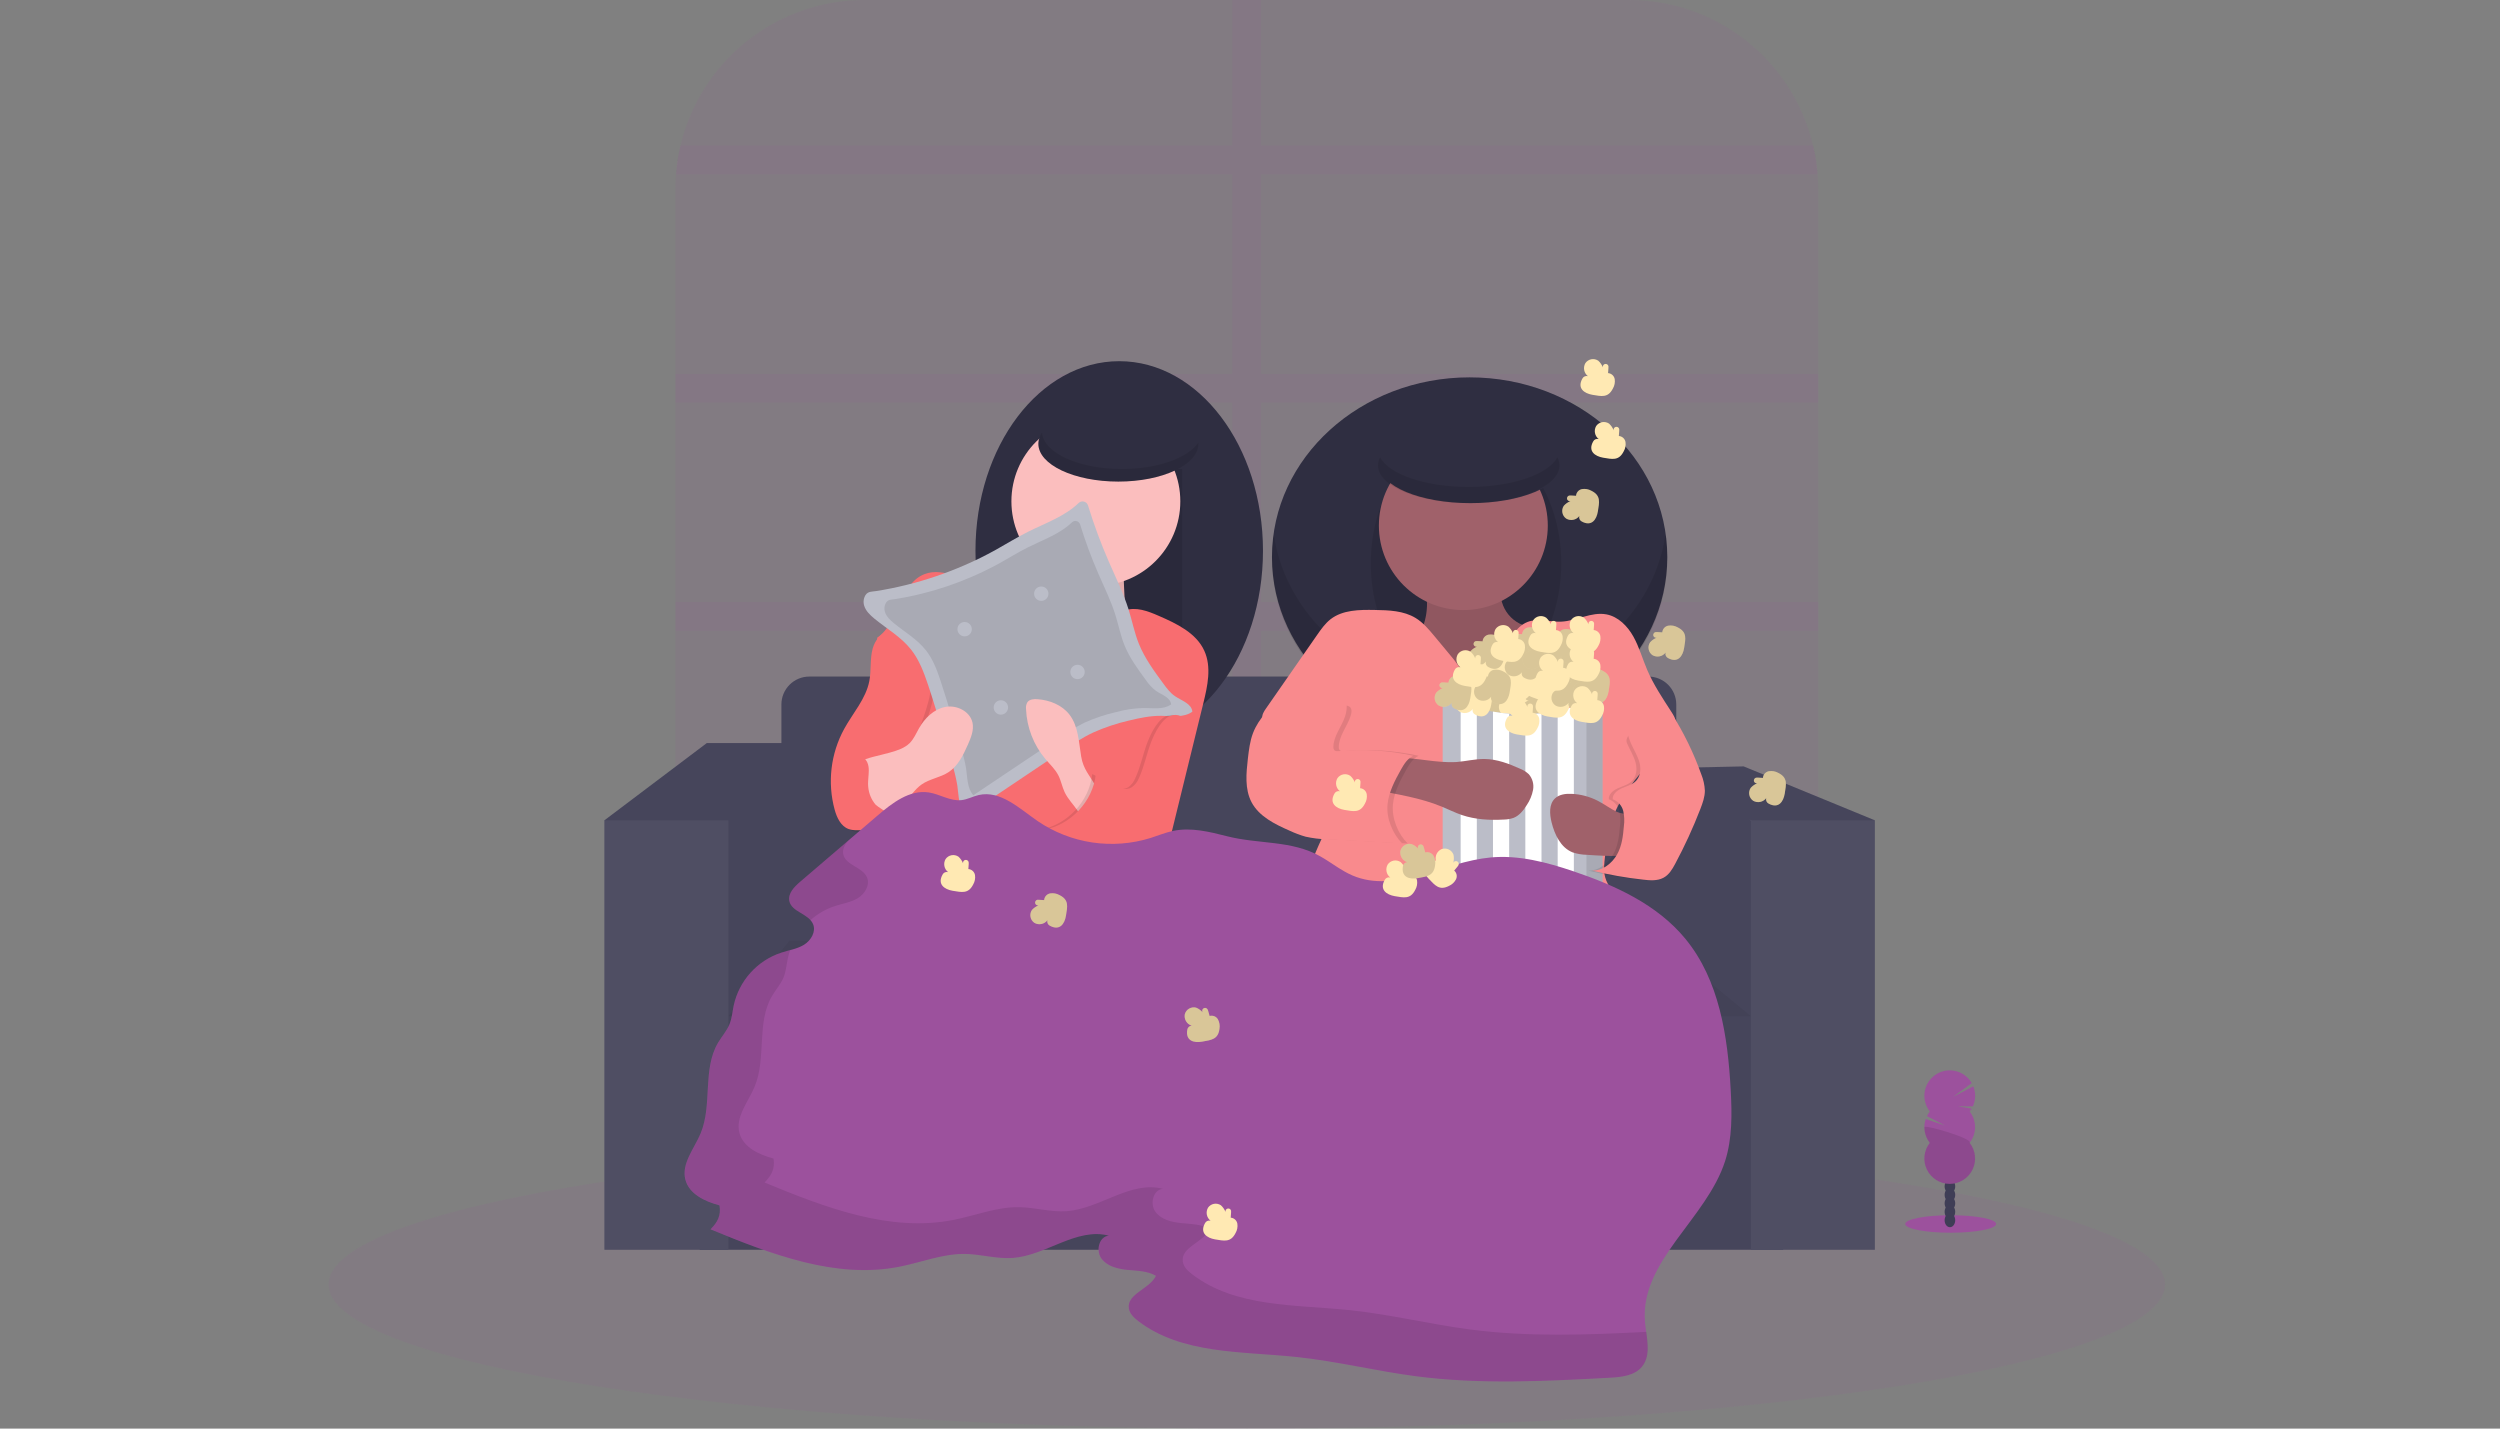 <svg width="280" height="160" viewBox="0 0 280 160" fill="none" xmlns="http://www.w3.org/2000/svg">
<rect x="0" y="0" width="280" height="160" fill="#808080" stroke="none"/>
<mask id="mask0_181_2471" style="mask-type:alpha" maskUnits="userSpaceOnUse" x="0" y="0" width="280" height="160">
<rect width="280" height="160" fill="#D9D9D9"/>
</mask>
<g mask="url(#mask0_181_2471)">
</g>
<g clip-path="url(#clip0_181_2471)">
<path opacity="0.1" d="M203.643 21.206V106.793C203.643 109.579 203.095 112.337 202.03 114.91C200.965 117.483 199.402 119.821 197.433 121.791C195.464 123.76 193.126 125.322 190.552 126.387C187.979 127.453 185.221 128.001 182.436 128H96.849C92.057 128.007 87.405 126.384 83.657 123.399C82.105 122.163 80.733 120.718 79.579 119.104C77.018 115.51 75.642 111.207 75.643 106.793V21.206C75.643 20.639 75.665 20.078 75.709 19.522C75.793 18.437 75.962 17.36 76.214 16.302C77.319 11.66 79.956 7.526 83.701 4.568C87.445 1.609 92.077 0 96.849 0H182.436C187.208 0 191.84 1.609 195.584 4.568C199.329 7.526 201.966 11.66 203.071 16.302C203.323 17.36 203.492 18.437 203.576 19.522C203.62 20.078 203.643 20.639 203.643 21.206Z" fill="#9C519D"/>
<path opacity="0.1" d="M141.253 67.421H203.643V70.641H141.253V92.981H203.643V96.201H141.253V128H138.033V96.201H75.643V92.981H138.033V70.641H75.643V67.421H138.033V45.082H75.643V41.862H138.033V19.522H75.709C75.793 18.437 75.962 17.36 76.214 16.302H138.033V0H141.253V16.302H203.071C203.323 17.36 203.492 18.437 203.576 19.522H141.253V41.862H203.643V45.082H141.253V67.421Z" fill="#9C519D"/>
<path opacity="0.1" d="M139.643 160C196.441 160 242.485 152.776 242.485 143.865C242.485 134.954 196.441 127.73 139.643 127.73C82.844 127.73 36.8 134.954 36.8 143.865C36.8 152.776 82.844 160 139.643 160Z" fill="#9C519D"/>
<path d="M218.475 138.065C221.287 138.065 223.567 137.626 223.567 137.085C223.567 136.544 221.287 136.105 218.475 136.105C215.663 136.105 213.383 136.544 213.383 137.085C213.383 137.626 215.663 138.065 218.475 138.065Z" fill="#9C519D"/>
<path d="M218.391 137.447C218.718 137.447 218.984 137.099 218.984 136.67C218.984 136.241 218.718 135.893 218.391 135.893C218.063 135.893 217.797 136.241 217.797 136.67C217.797 137.099 218.063 137.447 218.391 137.447Z" fill="#3F3D56"/>
<path d="M218.391 136.497C218.718 136.497 218.984 136.149 218.984 135.72C218.984 135.291 218.718 134.943 218.391 134.943C218.063 134.943 217.797 135.291 217.797 135.72C217.797 136.149 218.063 136.497 218.391 136.497Z" fill="#3F3D56"/>
<path d="M218.391 135.549C218.718 135.549 218.984 135.201 218.984 134.772C218.984 134.343 218.718 133.995 218.391 133.995C218.063 133.995 217.797 134.343 217.797 134.772C217.797 135.201 218.063 135.549 218.391 135.549Z" fill="#3F3D56"/>
<path d="M218.391 134.601C218.718 134.601 218.984 134.254 218.984 133.824C218.984 133.395 218.718 133.048 218.391 133.048C218.063 133.048 217.797 133.395 217.797 133.824C217.797 134.254 218.063 134.601 218.391 134.601Z" fill="#3F3D56"/>
<path d="M218.391 133.651C218.718 133.651 218.984 133.304 218.984 132.875C218.984 132.445 218.718 132.098 218.391 132.098C218.063 132.098 217.797 132.445 217.797 132.875C217.797 133.304 218.063 133.651 218.391 133.651Z" fill="#3F3D56"/>
<path d="M218.391 132.703C218.718 132.703 218.984 132.356 218.984 131.927C218.984 131.497 218.718 131.15 218.391 131.15C218.063 131.15 217.797 131.497 217.797 131.927C217.797 132.356 218.063 132.703 218.391 132.703Z" fill="#3F3D56"/>
<path d="M218.391 131.755C218.718 131.755 218.984 131.408 218.984 130.979C218.984 130.549 218.718 130.202 218.391 130.202C218.063 130.202 217.797 130.549 217.797 130.979C217.797 131.408 218.063 131.755 218.391 131.755Z" fill="#3F3D56"/>
<path d="M220.609 124.488C220.69 124.385 220.764 124.276 220.83 124.162L219.272 123.906L220.957 123.919C221.118 123.567 221.206 123.186 221.216 122.799C221.225 122.412 221.155 122.028 221.011 121.668L218.751 122.842L220.836 121.308C220.642 120.969 220.379 120.673 220.065 120.44C219.751 120.207 219.392 120.041 219.011 119.953C218.63 119.865 218.235 119.856 217.85 119.928C217.466 119.999 217.1 120.15 216.776 120.369C216.452 120.589 216.177 120.873 215.968 121.203C215.759 121.534 215.621 121.904 215.562 122.291C215.502 122.677 215.524 123.072 215.624 123.45C215.724 123.828 215.902 124.182 216.145 124.488C216.019 124.649 215.91 124.822 215.821 125.005L217.833 126.056L215.678 125.331C215.526 125.779 215.488 126.257 215.568 126.723C215.647 127.188 215.842 127.627 216.135 127.998C215.805 128.417 215.6 128.92 215.543 129.45C215.486 129.98 215.579 130.515 215.812 130.994C216.045 131.474 216.408 131.878 216.86 132.161C217.311 132.444 217.834 132.593 218.367 132.593C218.9 132.593 219.422 132.444 219.873 132.161C220.325 131.878 220.688 131.474 220.921 130.994C221.154 130.515 221.247 129.98 221.19 129.45C221.133 128.92 220.928 128.417 220.599 127.998C220.992 127.498 221.206 126.88 221.206 126.243C221.206 125.606 220.992 124.988 220.599 124.488H220.609Z" fill="#9C519D"/>
<path opacity="0.1" d="M215.537 126.243C215.535 126.879 215.748 127.498 216.141 127.998C215.811 128.417 215.606 128.92 215.549 129.45C215.492 129.98 215.585 130.515 215.818 130.994C216.051 131.474 216.414 131.878 216.866 132.161C217.317 132.444 217.84 132.594 218.372 132.594C218.905 132.594 219.428 132.444 219.879 132.161C220.331 131.878 220.694 131.474 220.927 130.994C221.16 130.515 221.253 129.98 221.196 129.45C221.139 128.92 220.934 128.417 220.604 127.998C220.989 127.515 215.537 125.925 215.537 126.243Z" fill="black"/>
<path d="M199.718 112.101H78.359V139.975H199.718V112.101Z" fill="#46455B"/>
<path d="M79.165 83.22L67.693 91.874L76.548 99.925L81.58 91.874L88.422 83.22H79.165Z" fill="#46455B"/>
<path d="M197.705 93.686L196.095 91.874L185.831 86.038L195.29 85.836L209.982 91.874L203.944 95.698L197.705 93.686Z" fill="#46455B"/>
<path d="M78.359 94.088L88.422 83.22V108.176L81.579 113.811L77.353 107.975L78.359 94.088Z" fill="#46455B"/>
<path d="M197.907 98.516L196.095 91.874L192.674 87.447L185.831 86.038V113.811H199.718L197.907 98.516Z" fill="#46455B"/>
<path d="M90.646 75.774H184.613C185.443 75.774 186.239 76.103 186.826 76.69C187.413 77.277 187.743 78.073 187.743 78.903V107.572H87.517V78.903C87.517 78.073 87.846 77.277 88.433 76.69C89.02 76.103 89.816 75.774 90.646 75.774Z" fill="#46455B"/>
<path d="M81.58 113.811L88.422 105.358H185.831L196.095 113.811H81.58Z" fill="#46455B"/>
<path opacity="0.05" d="M81.58 113.811L88.422 105.358H185.831L196.095 113.811H81.58Z" fill="black"/>
<path d="M81.58 91.874H67.693V139.975H81.58V91.874Z" fill="#46455B"/>
<path opacity="0.05" d="M81.58 91.874H67.693V139.975H81.58V91.874Z" fill="white"/>
<path d="M209.982 91.874H196.095V139.975H209.982V91.874Z" fill="#46455B"/>
<path opacity="0.05" d="M209.982 91.874H196.095V139.975H209.982V91.874Z" fill="white"/>
<path d="M125.353 82.918C134.245 82.918 141.454 73.412 141.454 61.686C141.454 49.959 134.245 40.453 125.353 40.453C116.461 40.453 109.252 49.959 109.252 61.686C109.252 73.412 116.461 82.918 125.353 82.918Z" fill="#2F2E41"/>
<path d="M132.397 52.528H114.485V77.484H132.397V52.528Z" fill="#2F2E41"/>
<path opacity="0.1" d="M132.397 52.528H114.485V77.484H132.397V52.528Z" fill="black"/>
<path d="M115.785 67.164C115.225 67.846 114.502 68.376 113.682 68.705C112.862 69.034 111.973 69.15 111.096 69.043C111.016 70.295 111.865 71.394 112.668 72.358L118.953 79.899C118.978 79.959 119.019 80.011 119.071 80.049C119.123 80.087 119.185 80.11 119.249 80.116C119.314 80.121 119.378 80.109 119.436 80.08C119.494 80.051 119.543 80.006 119.577 79.952L129.177 70.845C128.219 71.247 127.086 70.609 126.561 69.712C126.035 68.814 125.983 67.735 125.935 66.693C125.865 65.136 125.798 63.581 125.734 62.028C125.718 61.681 125.683 61.299 125.428 61.066C125.229 60.916 124.992 60.826 124.743 60.806C123.228 60.546 118.504 59.196 117.629 60.79C117.226 61.516 117.408 62.933 117.226 63.754C116.955 64.972 116.57 66.186 115.785 67.164Z" fill="#FBBEBE"/>
<path opacity="0.1" d="M115.785 67.164C115.225 67.846 114.502 68.376 113.682 68.705C112.862 69.034 111.973 69.15 111.096 69.043C111.016 70.295 111.865 71.394 112.668 72.358L118.953 79.899C118.978 79.959 119.019 80.011 119.071 80.049C119.123 80.087 119.185 80.11 119.249 80.116C119.314 80.121 119.378 80.109 119.436 80.08C119.494 80.051 119.543 80.006 119.577 79.952L129.177 70.845C128.219 71.247 127.086 70.609 126.561 69.712C126.035 68.814 125.983 67.735 125.935 66.693C125.865 65.136 125.798 63.581 125.734 62.028C125.718 61.681 125.683 61.299 125.428 61.066C125.229 60.916 124.992 60.826 124.743 60.806C123.228 60.546 118.504 59.196 117.629 60.79C117.226 61.516 117.408 62.933 117.226 63.754C116.955 64.972 116.57 66.186 115.785 67.164Z" fill="black"/>
<path d="M122.737 65.61C127.961 65.61 132.196 61.375 132.196 56.151C132.196 50.927 127.961 46.692 122.737 46.692C117.513 46.692 113.278 50.927 113.278 56.151C113.278 61.375 117.513 65.61 122.737 65.61Z" fill="#FBBEBE"/>
<path d="M119.316 75.198L117.798 70.414C117.194 68.498 116.337 66.327 114.425 65.709C113.218 65.322 111.916 65.677 110.658 65.57C108.21 65.359 105.827 63.412 103.539 64.304C100.722 65.399 100.746 69.726 98.244 71.424C98.244 75.468 99.55 79.223 100.257 83.202C100.963 87.181 101.166 91.476 99.323 95.076C98.542 96.602 97.425 97.93 96.592 99.427C95.226 101.897 94.667 104.731 94.994 107.534C105.677 107.668 116.361 107.701 127.046 107.631C126.947 106.246 126.33 104.882 126.229 103.497C126.169 103.079 126.202 102.653 126.326 102.249C126.561 101.645 127.161 101.285 127.674 100.893C128.362 100.363 128.944 99.709 129.391 98.965C130.103 97.779 130.441 96.413 130.771 95.068L134.772 78.766C135.249 76.824 135.712 74.705 134.883 72.886C133.973 70.887 131.792 69.849 129.777 68.973C128.57 68.444 127.181 67.909 125.953 68.395C124.947 68.798 124.315 69.762 123.679 70.635C122.449 72.356 120.979 73.892 119.316 75.198Z" fill="#F86D70"/>
<path opacity="0.1" d="M98.137 72.859C97.823 74.035 97.999 75.29 97.767 76.482C97.379 78.476 95.924 80.062 94.949 81.841C93.44 84.604 93.058 87.844 93.883 90.882C94.128 91.769 94.565 92.719 95.426 93.045C96.042 93.281 96.731 93.134 97.389 93.192C98.258 93.269 99.162 93.7 99.965 93.357C100.957 92.935 101.154 91.645 101.263 90.572C101.513 88.084 102.049 85.634 102.859 83.268C103.664 80.901 104.769 78.553 104.753 76.051C104.741 74.288 102.483 75.91 101.009 74.866C99.347 73.695 98.683 70.829 98.137 72.859Z" fill="black"/>
<path d="M97.734 72.658C97.421 73.834 97.596 75.089 97.364 76.281C96.976 78.275 95.521 79.861 94.547 81.64C93.037 84.403 92.655 87.643 93.48 90.681C93.725 91.568 94.162 92.518 95.024 92.844C95.639 93.08 96.328 92.933 96.986 92.991C97.855 93.068 98.759 93.498 99.562 93.156C100.554 92.734 100.751 91.444 100.86 90.371C101.11 87.883 101.646 85.433 102.456 83.067C103.261 80.7 104.366 78.352 104.35 75.85C104.338 74.087 103.563 72.139 102.09 71.094C100.427 69.923 98.28 70.627 97.734 72.658Z" fill="#F86D70"/>
<path d="M111.507 61.591C112.714 60.915 113.904 60.182 115.147 59.554C117.092 58.582 119.277 57.823 120.807 56.334C120.886 56.259 120.982 56.205 121.088 56.178C121.193 56.151 121.304 56.151 121.409 56.179C121.514 56.206 121.611 56.26 121.689 56.336C121.768 56.411 121.826 56.506 121.857 56.61C122.515 58.753 123.294 60.858 124.19 62.913C124.963 64.684 125.824 66.423 126.404 68.267C126.806 69.549 127.058 70.883 127.559 72.117C128.213 73.727 129.258 75.16 130.294 76.564C130.675 77.084 131.067 77.611 131.6 77.973C132.349 78.482 133.466 78.808 133.544 79.71C132.572 80.412 131.25 80.181 130.053 80.171C128.855 80.161 127.638 80.409 126.454 80.7C125.072 81.016 123.724 81.466 122.429 82.045C121.169 82.638 120.014 83.419 118.847 84.196L108.146 91.375C107.359 90.475 107.389 89.161 107.22 87.97C107.076 87.112 106.868 86.267 106.6 85.44L105.533 81.847C105.026 80.141 104.527 78.436 103.956 76.748C103.485 75.339 102.961 73.916 102.04 72.753C100.929 71.344 99.331 70.43 97.944 69.297C97.453 68.894 96.968 68.436 96.785 67.828C96.724 67.629 96.707 67.42 96.735 67.215C96.762 67.009 96.834 66.812 96.946 66.636C97.24 66.212 97.66 66.274 98.127 66.2C99.266 66.019 100.396 65.79 101.516 65.513C103.739 64.962 105.911 64.225 108.011 63.312C109.204 62.796 110.369 62.223 111.507 61.591Z" fill="#BBBDC8"/>
<path opacity="0.1" d="M111.946 63.08C113.006 62.492 114.037 61.849 115.121 61.305C116.82 60.456 118.724 59.796 120.058 58.502C120.127 58.435 120.211 58.388 120.303 58.364C120.395 58.34 120.492 58.34 120.584 58.364C120.676 58.388 120.761 58.435 120.829 58.501C120.898 58.567 120.948 58.65 120.976 58.741C121.55 60.611 122.229 62.447 123.011 64.239C123.685 65.785 124.436 67.303 124.937 68.911C125.283 70.028 125.506 71.185 125.943 72.27C126.513 73.678 127.426 74.924 128.328 76.15C128.636 76.62 129.021 77.035 129.467 77.378C130.123 77.822 131.097 78.106 131.164 78.895C130.316 79.499 129.163 79.298 128.119 79.298C127.057 79.319 126.003 79.474 124.981 79.76C123.776 80.035 122.601 80.428 121.473 80.934C120.385 81.481 119.34 82.111 118.348 82.818L109.011 89.071C108.325 88.286 108.353 87.132 108.206 86.098C108.081 85.348 107.901 84.608 107.667 83.884L106.735 80.751C106.292 79.261 105.849 77.774 105.358 76.301C104.956 75.071 104.493 73.831 103.688 72.815C102.718 71.589 101.325 70.79 100.114 69.796C99.687 69.448 99.262 69.046 99.107 68.516C99.054 68.343 99.039 68.161 99.064 67.981C99.088 67.802 99.151 67.63 99.248 67.478C99.504 67.105 99.872 67.16 100.279 67.095C101.273 66.938 102.258 66.737 103.235 66.492C105.174 66.012 107.069 65.37 108.9 64.572C109.94 64.123 110.955 63.626 111.946 63.08Z" fill="black"/>
<path d="M108.039 71.273C108.484 71.273 108.844 70.913 108.844 70.468C108.844 70.024 108.484 69.663 108.039 69.663C107.594 69.663 107.234 70.024 107.234 70.468C107.234 70.913 107.594 71.273 108.039 71.273Z" fill="#BBBDC8"/>
<path d="M116.623 67.299C117.068 67.299 117.428 66.938 117.428 66.493C117.428 66.049 117.068 65.689 116.623 65.689C116.178 65.689 115.818 66.049 115.818 66.493C115.818 66.938 116.178 67.299 116.623 67.299Z" fill="#BBBDC8"/>
<path d="M112.098 80.04C112.543 80.04 112.904 79.68 112.904 79.235C112.904 78.791 112.543 78.43 112.098 78.43C111.654 78.43 111.293 78.791 111.293 79.235C111.293 79.68 111.654 80.04 112.098 80.04Z" fill="#BBBDC8"/>
<path d="M120.682 76.065C121.127 76.065 121.487 75.705 121.487 75.26C121.487 74.816 121.127 74.455 120.682 74.455C120.237 74.455 119.877 74.816 119.877 75.26C119.877 75.705 120.237 76.065 120.682 76.065Z" fill="#BBBDC8"/>
<path d="M99.651 84.295C100.456 84.063 101.303 83.81 101.895 83.216C102.354 82.753 102.609 82.131 102.931 81.564C103.573 80.431 104.59 79.426 105.868 79.177C107.146 78.927 108.647 79.666 108.921 80.94C109.098 81.769 108.752 82.612 108.408 83.389C107.892 84.552 107.311 85.772 106.248 86.475C105.318 87.088 104.133 87.223 103.219 87.861C102.414 88.425 101.907 89.316 101.207 90.011C100.291 90.912 99.08 91.452 97.797 91.53C97.603 91.553 97.405 91.526 97.224 91.452C97.046 91.346 96.897 91.199 96.789 91.023C96.197 90.218 95.597 89.389 95.284 88.437C94.191 85.118 97.284 84.973 99.651 84.295Z" fill="#FBBEBE"/>
<path d="M121.093 84.737C120.821 83.115 120.785 81.346 119.783 80.042C118.943 78.953 117.549 78.402 116.176 78.309C115.774 78.281 115.301 78.321 115.067 78.651C114.934 78.884 114.881 79.154 114.916 79.42C115.001 81.482 115.77 83.456 117.102 85.031C117.603 85.619 118.185 86.154 118.535 86.843C118.841 87.436 118.953 88.115 119.237 88.718C119.608 89.505 120.244 90.127 120.731 90.852C121.421 91.89 121.779 93.113 121.757 94.36C122.288 93.492 122.224 92.407 122.274 91.391C122.341 89.96 123.343 89.177 122.693 88.01C122.043 86.843 121.328 86.156 121.093 84.737Z" fill="#FBBEBE"/>
<path opacity="0.1" d="M128.521 83.121C128.012 84.45 127.75 85.871 127.15 87.161C126.992 87.564 126.721 87.914 126.37 88.167C125.725 88.57 124.874 88.32 124.234 87.919C123.594 87.519 123.027 86.968 122.328 86.702C122.014 89.759 119.474 92.45 116.439 92.941C118.251 94.605 120.159 96.455 120.567 98.878C120.644 99.323 120.67 99.796 120.907 100.18C121.29 100.794 122.097 100.995 122.821 100.985C124.663 100.971 126.351 99.999 127.889 98.973C128.408 98.63 128.934 98.264 129.28 97.749C129.626 97.234 129.775 96.58 129.906 95.956C130.795 91.728 131.684 87.498 132.572 83.266C132.814 82.117 132.774 79.859 130.99 80.087C129.781 80.264 128.895 82.149 128.521 83.121Z" fill="black"/>
<path d="M128.924 83.121C128.415 84.45 128.153 85.871 127.553 87.161C127.395 87.564 127.124 87.914 126.772 88.167C126.128 88.57 125.277 88.32 124.637 87.919C123.997 87.519 123.429 86.968 122.731 86.702C122.417 89.759 119.877 92.45 116.842 92.941C118.654 94.605 120.562 96.455 120.97 98.878C121.047 99.323 121.073 99.796 121.31 100.18C121.693 100.794 122.5 100.995 123.224 100.985C125.066 100.971 126.754 99.999 128.292 98.973C128.811 98.63 129.336 98.264 129.683 97.749C130.029 97.234 130.178 96.58 130.308 95.956C131.198 91.728 132.087 87.498 132.975 83.266C133.217 82.117 133.176 79.859 131.393 80.087C130.184 80.264 129.298 82.149 128.924 83.121Z" fill="#F86D70"/>
<path d="M99.564 90.971C99.492 91.339 99.127 91.562 98.797 91.739C98.159 92.084 97.465 92.44 96.746 92.343C96.028 92.247 95.426 91.715 94.955 91.152C94.721 90.884 94.518 90.589 94.351 90.274C93.625 88.839 93.546 82.733 96.549 84.726C97.789 85.551 97.091 86.96 97.246 88.173C97.313 88.893 97.601 89.574 98.069 90.125C98.159 90.23 99.518 91.208 99.564 90.971Z" fill="#F86D70"/>
<path d="M125.253 53.937C130.199 53.937 134.209 52.045 134.209 49.711C134.209 47.377 130.199 45.484 125.253 45.484C120.307 45.484 116.297 47.377 116.297 49.711C116.297 52.045 120.307 53.937 125.253 53.937Z" fill="#2F2E41"/>
<path opacity="0.1" d="M125.655 52.528C120.809 52.528 116.866 50.717 116.707 48.443C116.45 48.816 116.31 49.258 116.305 49.711C116.305 52.045 120.314 53.937 125.261 53.937C130.208 53.937 134.217 52.045 134.217 49.711C134.217 49.663 134.217 49.616 134.217 49.57C133.059 51.285 129.666 52.528 125.655 52.528Z" fill="black"/>
<path d="M164.598 82.516C176.825 82.516 186.737 73.505 186.737 62.39C186.737 51.275 176.825 42.264 164.598 42.264C152.372 42.264 142.46 51.275 142.46 62.39C142.46 73.505 152.372 82.516 164.598 82.516Z" fill="#2F2E41"/>
<path opacity="0.1" d="M164.598 77.283C153.386 77.283 144.12 69.704 142.661 59.874C142.528 60.774 142.461 61.682 142.46 62.591C142.46 73.707 152.372 82.717 164.598 82.717C176.825 82.717 186.737 73.707 186.737 62.591C186.736 61.682 186.669 60.774 186.535 59.874C185.076 69.704 175.81 77.283 164.598 77.283Z" fill="black"/>
<path d="M164.196 77.484C170.087 77.484 174.863 71.042 174.863 63.094C174.863 55.147 170.087 48.704 164.196 48.704C158.305 48.704 153.529 55.147 153.529 63.094C153.529 71.042 158.305 77.484 164.196 77.484Z" fill="#2F2E41"/>
<path opacity="0.1" d="M164.196 77.484C170.087 77.484 174.863 71.042 174.863 63.094C174.863 55.147 170.087 48.704 164.196 48.704C158.305 48.704 153.529 55.147 153.529 63.094C153.529 71.042 158.305 77.484 164.196 77.484Z" fill="black"/>
<path d="M159.292 70.388C158.889 71.382 158.084 72.439 156.876 72.515C158.487 73.838 160.117 75.174 162.041 76.138C163.965 77.102 166.243 77.667 168.433 77.321C169.978 77.078 171.383 76.4 172.695 75.657C174.929 74.393 177.123 72.733 177.689 70.483C176.011 70.567 174.33 70.535 172.657 70.388C171.79 70.314 170.902 70.199 170.149 69.82C169.687 69.576 169.279 69.242 168.948 68.838C168.617 68.434 168.371 67.967 168.223 67.466C167.924 66.516 167.93 65.516 167.984 64.531C168.014 63.958 168.036 63.324 167.595 62.885C167.155 62.446 166.426 62.388 165.764 62.374C164.432 62.347 163.1 62.425 161.781 62.609C161.089 62.681 160.403 62.806 159.73 62.982C158.857 63.247 158.939 63.145 159.151 63.875C159.807 66.113 160.207 68.126 159.292 70.388Z" fill="#A0616A"/>
<path opacity="0.1" d="M159.292 70.388C158.889 71.382 158.084 72.439 156.876 72.515C158.487 73.838 160.117 75.174 162.041 76.138C163.965 77.102 166.243 77.667 168.433 77.321C169.978 77.078 171.383 76.4 172.695 75.657C174.929 74.393 177.123 72.733 177.689 70.483C176.011 70.567 174.33 70.535 172.657 70.388C171.79 70.314 170.902 70.199 170.149 69.82C169.687 69.576 169.279 69.242 168.948 68.838C168.617 68.434 168.371 67.967 168.223 67.466C167.924 66.516 167.93 65.516 167.984 64.531C168.014 63.958 168.036 63.324 167.595 62.885C167.155 62.446 166.426 62.388 165.764 62.374C164.432 62.347 163.1 62.425 161.781 62.609C161.089 62.681 160.403 62.806 159.73 62.982C158.857 63.247 158.939 63.145 159.151 63.875C159.807 66.113 160.207 68.126 159.292 70.388Z" fill="black"/>
<path d="M163.894 68.327C169.118 68.327 173.353 64.092 173.353 58.868C173.353 53.644 169.118 49.409 163.894 49.409C158.67 49.409 154.435 53.644 154.435 58.868C154.435 64.092 158.67 68.327 163.894 68.327Z" fill="#A0616A"/>
<path d="M160.634 71.221C160.016 70.48 159.38 69.724 158.557 69.221C157.208 68.393 155.538 68.341 153.958 68.315C152.245 68.285 150.384 68.301 149.029 69.349C148.426 69.822 147.963 70.47 147.522 71.106L141.784 79.358C141.561 79.68 141.325 80.044 141.382 80.433C141.446 80.712 141.585 80.969 141.784 81.175L148.095 89.056C148.456 89.505 148.828 89.978 148.949 90.542C149.07 91.105 148.921 91.697 148.727 92.244C147.965 94.416 146.514 96.471 146.646 98.759C146.741 100.252 147.522 101.625 148.478 102.784C150.672 105.427 153.829 107.146 157.132 108.083C160.435 109.021 163.902 109.227 167.338 109.249C173.814 109.291 180.621 108.585 185.97 104.932L181.766 100.971C180.935 100.186 180.063 99.341 179.775 98.234C179.574 97.489 179.671 96.704 179.761 95.942C179.93 94.547 180.099 93.142 180.55 91.814C181.804 88.113 185.026 85.478 187.176 82.216C187.445 81.813 187.707 81.35 187.677 80.861C187.653 80.449 187.423 80.08 187.2 79.734C186.218 78.211 185.199 76.695 184.487 75.029C183.956 73.789 183.595 72.471 182.937 71.293C182.279 70.116 181.235 69.058 179.918 68.81C178.224 68.492 176.571 69.553 174.851 69.625C173.591 69.679 172.277 69.207 171.099 69.655C169.703 70.189 169.087 71.762 168.304 73.04C167.726 73.992 166.003 76.597 164.653 75.957C163.918 75.606 163.244 74.347 162.717 73.729L160.634 71.221Z" fill="#F98A8D"/>
<path d="M168.169 77.619C167.85 77.439 167.48 77.373 167.118 77.43C166.94 77.464 166.777 77.557 166.657 77.693C166.536 77.829 166.464 78.001 166.452 78.183L165.87 78.148C165.803 78.141 165.735 78.145 165.669 78.158C165.585 78.177 165.512 78.227 165.465 78.3C165.418 78.372 165.402 78.46 165.421 78.544C165.439 78.628 165.489 78.701 165.562 78.748C165.634 78.795 165.722 78.811 165.806 78.792C165.52 78.906 165.266 79.085 165.063 79.316C164.911 79.544 164.856 79.823 164.909 80.092C164.961 80.361 165.118 80.599 165.345 80.753C165.583 80.889 165.863 80.935 166.132 80.88C166.401 80.825 166.641 80.674 166.806 80.455C166.772 80.575 166.782 80.703 166.833 80.817C166.885 80.931 166.975 81.023 167.088 81.077C168.179 81.666 168.734 80.865 168.883 79.938C169.052 78.919 169.27 78.162 168.169 77.619Z" fill="#FFE9B3"/>
<path opacity="0.15" d="M168.169 77.619C167.85 77.439 167.48 77.373 167.118 77.43C166.94 77.464 166.777 77.557 166.657 77.693C166.536 77.829 166.464 78.001 166.452 78.183L165.87 78.148C165.803 78.141 165.735 78.145 165.669 78.158C165.585 78.177 165.512 78.227 165.465 78.3C165.418 78.372 165.402 78.46 165.421 78.544C165.439 78.628 165.489 78.701 165.562 78.748C165.634 78.795 165.722 78.811 165.806 78.792C165.52 78.906 165.266 79.085 165.063 79.316C164.911 79.544 164.856 79.823 164.909 80.092C164.961 80.361 165.118 80.599 165.345 80.753C165.583 80.889 165.863 80.935 166.132 80.88C166.401 80.825 166.641 80.674 166.806 80.455C166.772 80.575 166.782 80.703 166.833 80.817C166.885 80.931 166.975 81.023 167.088 81.077C168.179 81.666 168.734 80.865 168.883 79.938C169.052 78.919 169.27 78.162 168.169 77.619Z" fill="black"/>
<path d="M171.139 76.935C170.82 76.755 170.45 76.689 170.089 76.748C169.91 76.781 169.748 76.873 169.628 77.009C169.508 77.145 169.436 77.317 169.424 77.498L168.843 77.464C168.776 77.457 168.708 77.461 168.642 77.474C168.563 77.499 168.496 77.552 168.454 77.623C168.412 77.694 168.398 77.778 168.414 77.859C168.436 77.939 168.486 78.007 168.556 78.052C168.625 78.096 168.709 78.113 168.791 78.098C168.505 78.212 168.251 78.391 168.048 78.621C167.897 78.85 167.841 79.129 167.894 79.398C167.947 79.667 168.103 79.904 168.33 80.058C168.568 80.196 168.848 80.241 169.117 80.187C169.386 80.132 169.627 79.981 169.793 79.763C169.759 79.882 169.768 80.01 169.819 80.124C169.871 80.237 169.96 80.329 170.073 80.382C171.165 80.974 171.719 80.181 171.87 79.245C172.025 78.235 172.246 77.478 171.139 76.935Z" fill="#FFE9B3"/>
<path d="M173.562 77.281C173.244 77.102 172.874 77.036 172.514 77.094C172.335 77.127 172.173 77.219 172.052 77.355C171.931 77.491 171.859 77.663 171.848 77.845L171.266 77.81C171.199 77.803 171.131 77.807 171.065 77.82C170.986 77.845 170.919 77.898 170.877 77.969C170.835 78.04 170.821 78.124 170.837 78.205C170.859 78.285 170.909 78.353 170.979 78.398C171.049 78.442 171.132 78.459 171.214 78.444C170.928 78.557 170.673 78.736 170.471 78.968C170.319 79.196 170.264 79.475 170.316 79.744C170.369 80.013 170.526 80.251 170.753 80.405C170.99 80.542 171.27 80.588 171.539 80.533C171.809 80.479 172.048 80.328 172.214 80.109C172.18 80.229 172.19 80.357 172.241 80.47C172.293 80.584 172.383 80.675 172.496 80.729C173.586 81.32 174.14 80.517 174.291 79.591C174.448 78.591 174.661 77.825 173.562 77.281Z" fill="#FFE9B3"/>
<path opacity="0.15" d="M173.562 77.281C173.244 77.102 172.874 77.036 172.514 77.094C172.335 77.127 172.173 77.219 172.052 77.355C171.931 77.491 171.859 77.663 171.848 77.845L171.266 77.81C171.199 77.803 171.131 77.807 171.065 77.82C170.986 77.845 170.919 77.898 170.877 77.969C170.835 78.04 170.821 78.124 170.837 78.205C170.859 78.285 170.909 78.353 170.979 78.398C171.049 78.442 171.132 78.459 171.214 78.444C170.928 78.557 170.673 78.736 170.471 78.968C170.319 79.196 170.264 79.475 170.316 79.744C170.369 80.013 170.526 80.251 170.753 80.405C170.99 80.542 171.27 80.588 171.539 80.533C171.809 80.479 172.048 80.328 172.214 80.109C172.18 80.229 172.19 80.357 172.241 80.47C172.293 80.584 172.383 80.675 172.496 80.729C173.586 81.32 174.14 80.517 174.291 79.591C174.448 78.591 174.661 77.825 173.562 77.281Z" fill="black"/>
<path d="M179.492 78.692V100.311C179.491 100.448 179.436 100.58 179.339 100.677C179.242 100.775 179.11 100.83 178.972 100.83H162.099C161.961 100.83 161.83 100.775 161.732 100.677C161.635 100.58 161.58 100.448 161.58 100.311V78.692C161.579 78.606 161.601 78.521 161.642 78.445C161.683 78.369 161.742 78.304 161.814 78.257C161.886 78.21 161.969 78.181 162.055 78.174C162.141 78.166 162.227 78.18 162.306 78.215C162.735 78.4 163.164 78.571 163.592 78.728C164.196 78.949 164.8 79.142 165.403 79.306C166.007 79.469 166.611 79.603 167.215 79.708C167.819 79.813 168.422 79.893 169.026 79.942C169.63 79.99 170.234 80.01 170.837 79.998C171.441 79.986 172.045 79.952 172.649 79.885C173.253 79.819 173.856 79.72 174.46 79.593C175.064 79.467 175.668 79.318 176.271 79.135C176.74 78.992 177.211 78.833 177.68 78.656C178.042 78.521 178.403 78.374 178.765 78.217C178.844 78.182 178.93 78.168 179.016 78.175C179.102 78.183 179.184 78.211 179.256 78.258C179.328 78.305 179.388 78.37 179.429 78.445C179.47 78.521 179.491 78.606 179.492 78.692Z" fill="#BBBDC8"/>
<path d="M165.404 79.306V100.84H163.592V78.728C164.196 78.949 164.8 79.142 165.404 79.306Z" fill="white"/>
<path d="M169.026 79.939V100.83H167.215V79.698C167.819 79.815 168.422 79.891 169.026 79.939Z" fill="white"/>
<path d="M172.649 79.883V100.83H170.837V80C171.441 79.989 172.045 79.95 172.649 79.883Z" fill="white"/>
<path d="M176.271 79.133V100.83H174.46V79.597C175.064 79.471 175.668 79.316 176.271 79.133Z" fill="white"/>
<path opacity="0.1" d="M179.491 78.692V100.311C179.491 100.448 179.436 100.58 179.339 100.677C179.242 100.775 179.11 100.83 178.972 100.83H177.68V78.653C178.042 78.519 178.403 78.372 178.765 78.215C178.844 78.18 178.93 78.166 179.016 78.174C179.102 78.181 179.185 78.21 179.257 78.257C179.329 78.304 179.388 78.369 179.429 78.445C179.47 78.521 179.492 78.606 179.491 78.692Z" fill="black"/>
<path d="M166.291 76.589C165.973 76.409 165.603 76.343 165.243 76.402C165.064 76.435 164.902 76.527 164.781 76.663C164.66 76.799 164.588 76.971 164.577 77.152L163.995 77.118C163.928 77.111 163.86 77.114 163.794 77.128C163.715 77.153 163.648 77.206 163.606 77.277C163.564 77.348 163.55 77.432 163.566 77.513C163.588 77.592 163.638 77.661 163.708 77.705C163.778 77.75 163.861 77.766 163.943 77.752C163.657 77.865 163.402 78.044 163.2 78.275C163.048 78.504 162.993 78.783 163.045 79.052C163.098 79.321 163.255 79.558 163.482 79.712C163.72 79.849 163.999 79.895 164.268 79.84C164.537 79.786 164.777 79.635 164.943 79.416C164.909 79.536 164.919 79.664 164.97 79.778C165.022 79.891 165.112 79.983 165.225 80.036C166.315 80.626 166.869 79.825 167.02 78.899C167.177 77.889 167.394 77.132 166.291 76.589Z" fill="#FFE9B3"/>
<path d="M169.31 73.167C168.992 72.988 168.622 72.922 168.261 72.98C168.083 73.013 167.92 73.105 167.799 73.241C167.679 73.377 167.607 73.549 167.595 73.731L167.014 73.697C166.946 73.689 166.878 73.693 166.812 73.707C166.734 73.731 166.667 73.784 166.625 73.855C166.583 73.926 166.569 74.01 166.585 74.091C166.606 74.171 166.657 74.24 166.726 74.284C166.796 74.328 166.88 74.345 166.961 74.331C166.675 74.443 166.421 74.623 166.219 74.854C166.067 75.082 166.011 75.361 166.064 75.63C166.117 75.899 166.273 76.137 166.5 76.291C166.738 76.428 167.018 76.474 167.287 76.419C167.556 76.365 167.796 76.214 167.961 75.995C167.928 76.115 167.937 76.243 167.989 76.356C168.04 76.47 168.131 76.561 168.243 76.615C169.334 77.205 169.888 76.404 170.038 75.478C170.195 74.468 170.413 73.711 169.31 73.167Z" fill="#FFE9B3"/>
<path d="M171.361 77.814C171.599 77.537 171.736 77.186 171.749 76.82C171.753 76.638 171.695 76.46 171.586 76.314C171.476 76.168 171.321 76.063 171.145 76.015L171.292 75.452C171.314 75.387 171.324 75.319 171.322 75.25C171.319 75.165 171.282 75.085 171.22 75.028C171.158 74.97 171.075 74.939 170.99 74.942C170.905 74.946 170.825 74.982 170.768 75.045C170.71 75.107 170.679 75.19 170.682 75.275C170.627 74.973 170.501 74.688 170.314 74.445C170.119 74.253 169.856 74.144 169.581 74.144C169.307 74.144 169.044 74.253 168.849 74.445C168.667 74.651 168.567 74.916 168.567 75.191C168.567 75.466 168.667 75.731 168.849 75.937C168.737 75.88 168.61 75.865 168.488 75.894C168.367 75.922 168.259 75.993 168.185 76.094C167.394 77.048 168.072 77.748 168.952 78.076C169.914 78.43 170.614 78.793 171.361 77.814Z" fill="#FFE9B3"/>
<path d="M173.977 77.814C174.216 77.537 174.353 77.186 174.366 76.82C174.369 76.638 174.312 76.46 174.202 76.314C174.093 76.168 173.938 76.063 173.762 76.015L173.909 75.452C173.93 75.387 173.94 75.319 173.939 75.25C173.936 75.165 173.899 75.085 173.837 75.028C173.775 74.97 173.692 74.939 173.607 74.942C173.522 74.946 173.442 74.982 173.384 75.045C173.326 75.107 173.296 75.19 173.299 75.275C173.244 74.973 173.118 74.688 172.931 74.445C172.736 74.253 172.472 74.144 172.198 74.144C171.924 74.144 171.661 74.253 171.466 74.445C171.284 74.651 171.184 74.916 171.184 75.191C171.184 75.466 171.284 75.731 171.466 75.937C171.354 75.88 171.226 75.865 171.105 75.894C170.983 75.922 170.876 75.993 170.801 76.094C170.011 77.048 170.689 77.748 171.568 78.076C172.53 78.43 173.231 78.793 173.977 77.814Z" fill="#FFE9B3"/>
<path d="M175.616 79.535C175.8 79.219 175.871 78.849 175.817 78.487C175.785 78.308 175.695 78.144 175.56 78.022C175.425 77.9 175.253 77.826 175.072 77.812L175.114 77.233C175.125 77.166 175.125 77.098 175.114 77.031C175.095 76.949 175.044 76.877 174.972 76.832C174.901 76.787 174.814 76.772 174.731 76.791C174.648 76.81 174.576 76.861 174.531 76.933C174.486 77.005 174.472 77.092 174.49 77.174C174.38 76.888 174.203 76.631 173.975 76.426C173.748 76.272 173.47 76.213 173.2 76.263C172.93 76.312 172.691 76.466 172.534 76.691C172.395 76.928 172.346 77.207 172.398 77.477C172.45 77.747 172.599 77.989 172.816 78.156C172.696 78.121 172.568 78.13 172.454 78.18C172.34 78.231 172.247 78.32 172.192 78.432C171.588 79.517 172.393 80.081 173.311 80.243C174.307 80.403 175.064 80.63 175.616 79.535Z" fill="#FFE9B3"/>
<path d="M167.565 76.315C167.75 75.998 167.821 75.629 167.766 75.266C167.735 75.087 167.644 74.924 167.51 74.802C167.375 74.68 167.203 74.606 167.022 74.592L167.064 74.013C167.074 73.946 167.074 73.878 167.064 73.811C167.045 73.728 166.994 73.657 166.922 73.612C166.85 73.567 166.763 73.552 166.681 73.571C166.598 73.59 166.526 73.641 166.481 73.713C166.436 73.784 166.421 73.871 166.44 73.954C166.33 73.668 166.153 73.411 165.925 73.206C165.698 73.051 165.42 72.993 165.15 73.042C164.88 73.092 164.641 73.246 164.484 73.471C164.344 73.708 164.296 73.987 164.348 74.257C164.4 74.527 164.548 74.768 164.766 74.936C164.646 74.901 164.518 74.91 164.403 74.96C164.289 75.011 164.197 75.1 164.142 75.212C163.538 76.297 164.343 76.86 165.261 77.023C166.257 77.182 167.014 77.41 167.565 76.315Z" fill="#FFE9B3"/>
<path d="M168.37 75.204C168.052 75.024 167.681 74.958 167.32 75.015C167.141 75.049 166.979 75.141 166.858 75.278C166.738 75.414 166.666 75.586 166.654 75.768L166.072 75.733C166.005 75.726 165.937 75.73 165.871 75.743C165.787 75.762 165.713 75.812 165.667 75.885C165.62 75.957 165.604 76.045 165.622 76.129C165.64 76.213 165.691 76.286 165.763 76.333C165.836 76.379 165.924 76.395 166.008 76.377C165.722 76.491 165.468 76.67 165.265 76.901C165.113 77.129 165.058 77.408 165.11 77.677C165.163 77.946 165.32 78.184 165.547 78.338C165.785 78.475 166.065 78.52 166.334 78.465C166.603 78.41 166.842 78.259 167.008 78.04C166.974 78.16 166.983 78.288 167.035 78.402C167.087 78.516 167.177 78.608 167.29 78.662C168.38 79.251 168.936 78.45 169.085 77.522C169.254 76.504 169.471 75.747 168.37 75.204Z" fill="#FFE9B3"/>
<path opacity="0.15" d="M168.37 75.204C168.052 75.024 167.681 74.958 167.32 75.015C167.141 75.049 166.979 75.141 166.858 75.278C166.738 75.414 166.666 75.586 166.654 75.768L166.072 75.733C166.005 75.726 165.937 75.73 165.871 75.743C165.787 75.762 165.713 75.812 165.667 75.885C165.62 75.957 165.604 76.045 165.622 76.129C165.64 76.213 165.691 76.286 165.763 76.333C165.836 76.379 165.924 76.395 166.008 76.377C165.722 76.491 165.468 76.67 165.265 76.901C165.113 77.129 165.058 77.408 165.11 77.677C165.163 77.946 165.32 78.184 165.547 78.338C165.785 78.475 166.065 78.52 166.334 78.465C166.603 78.41 166.842 78.259 167.008 78.04C166.974 78.16 166.983 78.288 167.035 78.402C167.087 78.516 167.177 78.608 167.29 78.662C168.38 79.251 168.936 78.45 169.085 77.522C169.254 76.504 169.471 75.747 168.37 75.204Z" fill="black"/>
<path d="M177.026 75.896C176.708 75.716 176.337 75.65 175.976 75.709C175.797 75.743 175.635 75.835 175.514 75.971C175.394 76.106 175.322 76.279 175.31 76.46L174.73 76.426C174.663 76.419 174.595 76.422 174.529 76.436C174.45 76.46 174.383 76.513 174.341 76.584C174.299 76.655 174.285 76.739 174.301 76.82C174.323 76.9 174.373 76.969 174.443 77.013C174.513 77.057 174.596 77.074 174.678 77.06C174.393 77.173 174.138 77.353 173.935 77.583C173.784 77.811 173.728 78.09 173.781 78.359C173.834 78.628 173.99 78.865 174.217 79.02C174.455 79.157 174.734 79.203 175.003 79.148C175.272 79.094 175.512 78.943 175.678 78.724C175.644 78.844 175.654 78.972 175.705 79.085C175.757 79.199 175.847 79.29 175.96 79.344C177.051 79.934 177.606 79.133 177.755 78.205C177.91 77.197 178.127 76.44 177.026 75.896Z" fill="#FFE9B3"/>
<path opacity="0.15" d="M177.026 75.896C176.708 75.716 176.337 75.65 175.976 75.709C175.797 75.743 175.635 75.835 175.514 75.971C175.394 76.106 175.322 76.279 175.31 76.46L174.73 76.426C174.663 76.419 174.595 76.422 174.529 76.436C174.45 76.46 174.383 76.513 174.341 76.584C174.299 76.655 174.285 76.739 174.301 76.82C174.323 76.9 174.373 76.969 174.443 77.013C174.513 77.057 174.596 77.074 174.678 77.06C174.393 77.173 174.138 77.353 173.935 77.583C173.784 77.811 173.728 78.09 173.781 78.359C173.834 78.628 173.99 78.865 174.217 79.02C174.455 79.157 174.734 79.203 175.003 79.148C175.272 79.094 175.512 78.943 175.678 78.724C175.644 78.844 175.654 78.972 175.705 79.085C175.757 79.199 175.847 79.29 175.96 79.344C177.051 79.934 177.606 79.133 177.755 78.205C177.91 77.197 178.127 76.44 177.026 75.896Z" fill="black"/>
<path d="M171.794 72.475C171.475 72.295 171.104 72.229 170.743 72.288C170.564 72.321 170.402 72.413 170.281 72.549C170.161 72.685 170.089 72.857 170.077 73.038L169.497 73.004C169.43 72.997 169.362 73.001 169.296 73.014C169.217 73.039 169.15 73.092 169.109 73.163C169.067 73.234 169.052 73.318 169.068 73.399C169.09 73.478 169.14 73.547 169.21 73.592C169.28 73.636 169.364 73.653 169.445 73.638C169.16 73.752 168.905 73.931 168.702 74.162C168.551 74.39 168.496 74.669 168.548 74.938C168.601 75.207 168.758 75.444 168.984 75.599C169.222 75.736 169.501 75.781 169.77 75.727C170.039 75.672 170.279 75.521 170.445 75.303C170.411 75.423 170.421 75.551 170.472 75.664C170.524 75.778 170.614 75.869 170.727 75.922C171.818 76.512 172.373 75.711 172.522 74.783C172.677 73.775 172.894 73.018 171.794 72.475Z" fill="#FFE9B3"/>
<path opacity="0.15" d="M171.794 72.475C171.475 72.295 171.104 72.229 170.743 72.288C170.564 72.321 170.402 72.413 170.281 72.549C170.161 72.685 170.089 72.857 170.077 73.038L169.497 73.004C169.43 72.997 169.362 73.001 169.296 73.014C169.217 73.039 169.15 73.092 169.109 73.163C169.067 73.234 169.052 73.318 169.068 73.399C169.09 73.478 169.14 73.547 169.21 73.592C169.28 73.636 169.364 73.653 169.445 73.638C169.16 73.752 168.905 73.931 168.702 74.162C168.551 74.39 168.496 74.669 168.548 74.938C168.601 75.207 168.758 75.444 168.984 75.599C169.222 75.736 169.501 75.781 169.77 75.727C170.039 75.672 170.279 75.521 170.445 75.303C170.411 75.423 170.421 75.551 170.472 75.664C170.524 75.778 170.614 75.869 170.727 75.922C171.818 76.512 172.373 75.711 172.522 74.783C172.677 73.775 172.894 73.018 171.794 72.475Z" fill="black"/>
<path d="M167.769 71.267C167.45 71.087 167.079 71.021 166.718 71.08C166.539 71.114 166.377 71.206 166.257 71.342C166.136 71.478 166.064 71.65 166.052 71.831L165.472 71.797C165.405 71.79 165.337 71.793 165.271 71.807C165.192 71.832 165.126 71.885 165.084 71.955C165.042 72.026 165.027 72.11 165.044 72.191C165.065 72.271 165.115 72.34 165.185 72.384C165.255 72.428 165.339 72.445 165.42 72.431C165.135 72.544 164.88 72.724 164.677 72.954C164.526 73.183 164.471 73.461 164.523 73.73C164.576 73.999 164.733 74.237 164.959 74.391C165.197 74.528 165.476 74.574 165.746 74.519C166.015 74.465 166.254 74.314 166.42 74.095C166.386 74.215 166.396 74.343 166.448 74.457C166.499 74.57 166.589 74.662 166.702 74.715C167.793 75.305 168.348 74.504 168.497 73.576C168.652 72.568 168.869 71.811 167.769 71.267Z" fill="#FFE9B3"/>
<path opacity="0.15" d="M167.769 71.267C167.45 71.087 167.079 71.021 166.718 71.08C166.539 71.114 166.377 71.206 166.257 71.342C166.136 71.478 166.064 71.65 166.052 71.831L165.472 71.797C165.405 71.79 165.337 71.793 165.271 71.807C165.192 71.832 165.126 71.885 165.084 71.955C165.042 72.026 165.027 72.11 165.044 72.191C165.065 72.271 165.115 72.34 165.185 72.384C165.255 72.428 165.339 72.445 165.42 72.431C165.135 72.544 164.88 72.724 164.677 72.954C164.526 73.183 164.471 73.461 164.523 73.73C164.576 73.999 164.733 74.237 164.959 74.391C165.197 74.528 165.476 74.574 165.746 74.519C166.015 74.465 166.254 74.314 166.42 74.095C166.386 74.215 166.396 74.343 166.448 74.457C166.499 74.57 166.589 74.662 166.702 74.715C167.793 75.305 168.348 74.504 168.497 73.576C168.652 72.568 168.869 71.811 167.769 71.267Z" fill="black"/>
<path d="M172.196 70.463C171.877 70.282 171.507 70.216 171.145 70.275C170.967 70.309 170.804 70.401 170.684 70.537C170.563 70.673 170.491 70.845 170.479 71.026L169.899 70.992C169.832 70.985 169.764 70.988 169.698 71.002C169.62 71.027 169.553 71.079 169.511 71.15C169.469 71.222 169.455 71.305 169.471 71.386C169.492 71.466 169.543 71.535 169.612 71.579C169.682 71.624 169.766 71.64 169.847 71.626C169.562 71.739 169.308 71.919 169.105 72.149C168.953 72.377 168.898 72.656 168.951 72.925C169.003 73.194 169.16 73.432 169.386 73.586C169.624 73.723 169.904 73.769 170.173 73.714C170.442 73.66 170.682 73.509 170.847 73.29C170.814 73.41 170.823 73.538 170.875 73.652C170.926 73.765 171.017 73.857 171.129 73.91C172.22 74.5 172.775 73.699 172.924 72.771C173.079 71.763 173.297 71.006 172.196 70.463Z" fill="#FFE9B3"/>
<path opacity="0.15" d="M172.196 70.463C171.877 70.282 171.507 70.216 171.145 70.275C170.967 70.309 170.804 70.401 170.684 70.537C170.563 70.673 170.491 70.845 170.479 71.026L169.899 70.992C169.832 70.985 169.764 70.988 169.698 71.002C169.62 71.027 169.553 71.079 169.511 71.15C169.469 71.222 169.455 71.305 169.471 71.386C169.492 71.466 169.543 71.535 169.612 71.579C169.682 71.624 169.766 71.64 169.847 71.626C169.562 71.739 169.308 71.919 169.105 72.149C168.953 72.377 168.898 72.656 168.951 72.925C169.003 73.194 169.16 73.432 169.386 73.586C169.624 73.723 169.904 73.769 170.173 73.714C170.442 73.66 170.682 73.509 170.847 73.29C170.814 73.41 170.823 73.538 170.875 73.652C170.926 73.765 171.017 73.857 171.129 73.91C172.22 74.5 172.775 73.699 172.924 72.771C173.079 71.763 173.297 71.006 172.196 70.463Z" fill="black"/>
<path d="M173.806 71.67C173.487 71.49 173.117 71.424 172.756 71.483C172.577 71.516 172.415 71.608 172.294 71.744C172.174 71.88 172.102 72.052 172.089 72.234L171.51 72.199C171.443 72.192 171.375 72.196 171.309 72.209C171.23 72.234 171.163 72.287 171.121 72.358C171.079 72.429 171.065 72.513 171.081 72.594C171.103 72.674 171.153 72.742 171.223 72.787C171.292 72.831 171.376 72.848 171.458 72.833C171.172 72.947 170.918 73.126 170.715 73.357C170.564 73.585 170.508 73.864 170.561 74.133C170.614 74.402 170.77 74.639 170.997 74.794C171.234 74.931 171.514 74.976 171.783 74.922C172.052 74.867 172.292 74.716 172.458 74.498C172.424 74.618 172.434 74.746 172.485 74.859C172.537 74.973 172.627 75.064 172.74 75.118C173.83 75.707 174.386 74.906 174.535 73.978C174.69 72.97 174.907 72.213 173.806 71.67Z" fill="#FFE9B3"/>
<path opacity="0.15" d="M173.806 71.67C173.487 71.49 173.117 71.424 172.756 71.483C172.577 71.516 172.415 71.608 172.294 71.744C172.174 71.88 172.102 72.052 172.089 72.234L171.51 72.199C171.443 72.192 171.375 72.196 171.309 72.209C171.23 72.234 171.163 72.287 171.121 72.358C171.079 72.429 171.065 72.513 171.081 72.594C171.103 72.674 171.153 72.742 171.223 72.787C171.292 72.831 171.376 72.848 171.458 72.833C171.172 72.947 170.918 73.126 170.715 73.357C170.564 73.585 170.508 73.864 170.561 74.133C170.614 74.402 170.77 74.639 170.997 74.794C171.234 74.931 171.514 74.976 171.783 74.922C172.052 74.867 172.292 74.716 172.458 74.498C172.424 74.618 172.434 74.746 172.485 74.859C172.537 74.973 172.627 75.064 172.74 75.118C173.83 75.707 174.386 74.906 174.535 73.978C174.69 72.97 174.907 72.213 173.806 71.67Z" fill="black"/>
<path d="M163.944 75.896C163.626 75.716 163.255 75.65 162.894 75.709C162.715 75.743 162.553 75.835 162.432 75.971C162.312 76.106 162.24 76.279 162.228 76.46L161.648 76.426C161.581 76.419 161.513 76.422 161.447 76.436C161.368 76.46 161.301 76.513 161.259 76.584C161.217 76.655 161.203 76.739 161.219 76.82C161.241 76.9 161.291 76.969 161.361 77.013C161.431 77.057 161.514 77.074 161.596 77.06C161.31 77.173 161.056 77.353 160.853 77.583C160.702 77.811 160.646 78.09 160.699 78.359C160.752 78.628 160.908 78.865 161.135 79.02C161.373 79.157 161.652 79.203 161.921 79.148C162.19 79.094 162.43 78.943 162.596 78.724C162.562 78.844 162.572 78.972 162.623 79.085C162.675 79.199 162.765 79.29 162.878 79.344C163.969 79.934 164.524 79.133 164.673 78.205C164.828 77.197 165.045 76.44 163.944 75.896Z" fill="#FFE9B3"/>
<path opacity="0.15" d="M163.944 75.896C163.626 75.716 163.255 75.65 162.894 75.709C162.715 75.743 162.553 75.835 162.432 75.971C162.312 76.106 162.24 76.279 162.228 76.46L161.648 76.426C161.581 76.419 161.513 76.422 161.447 76.436C161.368 76.46 161.301 76.513 161.259 76.584C161.217 76.655 161.203 76.739 161.219 76.82C161.241 76.9 161.291 76.969 161.361 77.013C161.431 77.057 161.514 77.074 161.596 77.06C161.31 77.173 161.056 77.353 160.853 77.583C160.702 77.811 160.646 78.09 160.699 78.359C160.752 78.628 160.908 78.865 161.135 79.02C161.373 79.157 161.652 79.203 161.921 79.148C162.19 79.094 162.43 78.943 162.596 78.724C162.562 78.844 162.572 78.972 162.623 79.085C162.675 79.199 162.765 79.29 162.878 79.344C163.969 79.934 164.524 79.133 164.673 78.205C164.828 77.197 165.045 76.44 163.944 75.896Z" fill="black"/>
<path d="M175.617 73.079C175.299 72.899 174.928 72.833 174.567 72.892C174.388 72.925 174.226 73.017 174.105 73.153C173.985 73.289 173.913 73.461 173.9 73.642L173.321 73.608C173.254 73.601 173.186 73.605 173.12 73.618C173.041 73.643 172.974 73.696 172.932 73.767C172.89 73.838 172.876 73.922 172.892 74.002C172.914 74.082 172.964 74.151 173.034 74.195C173.103 74.24 173.187 74.256 173.269 74.242C172.983 74.356 172.729 74.535 172.526 74.765C172.375 74.994 172.319 75.273 172.372 75.541C172.425 75.811 172.581 76.048 172.808 76.202C173.045 76.339 173.325 76.385 173.594 76.33C173.863 76.276 174.103 76.125 174.269 75.906C174.235 76.026 174.245 76.154 174.296 76.268C174.348 76.381 174.438 76.473 174.551 76.526C175.641 77.116 176.197 76.315 176.346 75.387C176.501 74.379 176.718 73.622 175.617 73.079Z" fill="#FFE9B3"/>
<path opacity="0.15" d="M175.617 73.079C175.299 72.899 174.928 72.833 174.567 72.892C174.388 72.925 174.226 73.017 174.105 73.153C173.985 73.289 173.913 73.461 173.9 73.642L173.321 73.608C173.254 73.601 173.186 73.605 173.12 73.618C173.041 73.643 172.974 73.696 172.932 73.767C172.89 73.838 172.876 73.922 172.892 74.002C172.914 74.082 172.964 74.151 173.034 74.195C173.103 74.24 173.187 74.256 173.269 74.242C172.983 74.356 172.729 74.535 172.526 74.765C172.375 74.994 172.319 75.273 172.372 75.541C172.425 75.811 172.581 76.048 172.808 76.202C173.045 76.339 173.325 76.385 173.594 76.33C173.863 76.276 174.103 76.125 174.269 75.906C174.235 76.026 174.245 76.154 174.296 76.268C174.348 76.381 174.438 76.473 174.551 76.526C175.641 77.116 176.197 76.315 176.346 75.387C176.501 74.379 176.718 73.622 175.617 73.079Z" fill="black"/>
<path d="M179.441 75.091C179.123 74.911 178.752 74.845 178.391 74.904C178.212 74.938 178.05 75.03 177.929 75.166C177.809 75.302 177.737 75.474 177.725 75.655L177.145 75.621C177.078 75.614 177.01 75.617 176.944 75.631C176.865 75.656 176.798 75.708 176.756 75.779C176.714 75.85 176.7 75.934 176.716 76.015C176.738 76.095 176.788 76.164 176.858 76.208C176.928 76.252 177.011 76.269 177.093 76.255C176.808 76.368 176.553 76.548 176.35 76.778C176.199 77.006 176.144 77.285 176.196 77.554C176.249 77.823 176.405 78.061 176.632 78.215C176.87 78.352 177.149 78.398 177.418 78.343C177.687 78.289 177.927 78.138 178.093 77.919C178.059 78.039 178.069 78.167 178.12 78.281C178.172 78.394 178.262 78.486 178.375 78.539C179.466 79.129 180.021 78.328 180.17 77.4C180.325 76.391 180.542 75.635 179.441 75.091Z" fill="#FFE9B3"/>
<path opacity="0.15" d="M179.441 75.091C179.123 74.911 178.752 74.845 178.391 74.904C178.212 74.938 178.05 75.03 177.929 75.166C177.809 75.302 177.737 75.474 177.725 75.655L177.145 75.621C177.078 75.614 177.01 75.617 176.944 75.631C176.865 75.656 176.798 75.708 176.756 75.779C176.714 75.85 176.7 75.934 176.716 76.015C176.738 76.095 176.788 76.164 176.858 76.208C176.928 76.252 177.011 76.269 177.093 76.255C176.808 76.368 176.553 76.548 176.35 76.778C176.199 77.006 176.144 77.285 176.196 77.554C176.249 77.823 176.405 78.061 176.632 78.215C176.87 78.352 177.149 78.398 177.418 78.343C177.687 78.289 177.927 78.138 178.093 77.919C178.059 78.039 178.069 78.167 178.12 78.281C178.172 78.394 178.262 78.486 178.375 78.539C179.466 79.129 180.021 78.328 180.17 77.4C180.325 76.391 180.542 75.635 179.441 75.091Z" fill="black"/>
<path d="M176.221 70.664C175.903 70.484 175.532 70.418 175.171 70.477C174.992 70.51 174.83 70.602 174.709 70.738C174.589 70.874 174.517 71.046 174.505 71.227L173.925 71.193C173.858 71.186 173.79 71.189 173.724 71.203C173.645 71.228 173.578 71.281 173.536 71.352C173.494 71.423 173.48 71.507 173.496 71.588C173.518 71.667 173.568 71.736 173.638 71.78C173.707 71.825 173.791 71.841 173.873 71.827C173.587 71.941 173.333 72.12 173.13 72.35C172.979 72.579 172.923 72.858 172.976 73.126C173.029 73.395 173.185 73.633 173.412 73.787C173.649 73.924 173.929 73.97 174.198 73.915C174.467 73.861 174.707 73.71 174.873 73.491C174.839 73.611 174.849 73.739 174.9 73.853C174.952 73.966 175.042 74.058 175.155 74.111C176.245 74.701 176.801 73.9 176.95 72.972C177.105 71.964 177.322 71.207 176.221 70.664Z" fill="#FFE9B3"/>
<path opacity="0.15" d="M176.221 70.664C175.903 70.484 175.532 70.418 175.171 70.477C174.992 70.51 174.83 70.602 174.709 70.738C174.589 70.874 174.517 71.046 174.505 71.227L173.925 71.193C173.858 71.186 173.79 71.189 173.724 71.203C173.645 71.228 173.578 71.281 173.536 71.352C173.494 71.423 173.48 71.507 173.496 71.588C173.518 71.667 173.568 71.736 173.638 71.78C173.707 71.825 173.791 71.841 173.873 71.827C173.587 71.941 173.333 72.12 173.13 72.35C172.979 72.579 172.923 72.858 172.976 73.126C173.029 73.395 173.185 73.633 173.412 73.787C173.649 73.924 173.929 73.97 174.198 73.915C174.467 73.861 174.707 73.71 174.873 73.491C174.839 73.611 174.849 73.739 174.9 73.853C174.952 73.966 175.042 74.058 175.155 74.111C176.245 74.701 176.801 73.9 176.95 72.972C177.105 71.964 177.322 71.207 176.221 70.664Z" fill="black"/>
<path d="M179.037 75.51C179.221 75.194 179.292 74.824 179.238 74.461C179.206 74.282 179.116 74.119 178.981 73.997C178.846 73.875 178.675 73.801 178.493 73.787L178.536 73.208C178.546 73.141 178.546 73.073 178.536 73.006C178.526 72.965 178.509 72.927 178.485 72.892C178.46 72.858 178.429 72.829 178.394 72.807C178.358 72.784 178.319 72.769 178.277 72.762C178.236 72.755 178.193 72.756 178.152 72.766C178.111 72.775 178.073 72.793 178.038 72.817C178.004 72.841 177.975 72.872 177.953 72.908C177.93 72.943 177.915 72.983 177.908 73.024C177.901 73.066 177.902 73.108 177.912 73.149C177.801 72.863 177.625 72.606 177.397 72.4C177.17 72.246 176.891 72.188 176.622 72.237C176.352 72.287 176.113 72.441 175.956 72.666C175.816 72.903 175.767 73.182 175.819 73.452C175.871 73.722 176.02 73.963 176.237 74.131C176.118 74.096 175.989 74.105 175.875 74.155C175.761 74.206 175.668 74.295 175.613 74.407C175.01 75.492 175.815 76.055 176.732 76.218C177.729 76.377 178.485 76.605 179.037 75.51Z" fill="#FFE9B3"/>
<path d="M179.037 72.29C179.221 71.973 179.292 71.603 179.238 71.241C179.206 71.062 179.116 70.899 178.981 70.776C178.846 70.654 178.675 70.581 178.493 70.567L178.536 69.987C178.546 69.921 178.546 69.853 178.536 69.786C178.517 69.703 178.466 69.632 178.394 69.586C178.322 69.541 178.235 69.527 178.152 69.546C178.07 69.564 177.998 69.616 177.953 69.688C177.908 69.759 177.893 69.846 177.912 69.929C177.801 69.642 177.625 69.386 177.397 69.18C177.17 69.026 176.891 68.968 176.622 69.017C176.352 69.067 176.113 69.221 175.956 69.446C175.816 69.683 175.767 69.962 175.819 70.232C175.871 70.502 176.02 70.743 176.237 70.911C176.118 70.876 175.989 70.885 175.875 70.935C175.761 70.986 175.668 71.075 175.613 71.187C175.01 72.272 175.815 72.835 176.732 72.998C177.729 73.157 178.485 73.385 179.037 72.29Z" fill="#FFE9B3"/>
<path d="M175.616 76.516C175.8 76.2 175.871 75.83 175.817 75.468C175.785 75.289 175.695 75.125 175.56 75.003C175.425 74.881 175.253 74.807 175.072 74.793L175.114 74.214C175.125 74.147 175.125 74.079 175.114 74.013C175.095 73.93 175.044 73.858 174.972 73.813C174.901 73.768 174.814 73.753 174.731 73.772C174.648 73.791 174.576 73.842 174.531 73.914C174.486 73.986 174.472 74.073 174.49 74.156C174.38 73.869 174.203 73.613 173.975 73.407C173.748 73.253 173.47 73.194 173.2 73.244C172.93 73.294 172.691 73.448 172.534 73.672C172.395 73.909 172.346 74.189 172.398 74.458C172.45 74.728 172.599 74.97 172.816 75.138C172.696 75.103 172.568 75.111 172.454 75.162C172.34 75.212 172.247 75.301 172.192 75.413C171.588 76.498 172.393 77.062 173.311 77.225C174.307 77.384 175.064 77.611 175.616 76.516Z" fill="#FFE9B3"/>
<path d="M179.439 80.139C179.624 79.822 179.695 79.453 179.64 79.09C179.609 78.911 179.518 78.748 179.384 78.626C179.249 78.504 179.077 78.43 178.896 78.416L178.938 77.837C178.948 77.77 178.948 77.702 178.938 77.635C178.919 77.552 178.868 77.481 178.796 77.436C178.724 77.391 178.637 77.376 178.555 77.395C178.472 77.414 178.4 77.465 178.355 77.537C178.31 77.609 178.295 77.695 178.314 77.778C178.204 77.492 178.027 77.235 177.799 77.029C177.572 76.875 177.294 76.817 177.024 76.866C176.754 76.916 176.515 77.07 176.358 77.295C176.218 77.532 176.17 77.811 176.222 78.081C176.274 78.351 176.422 78.592 176.64 78.76C176.52 78.725 176.392 78.734 176.277 78.784C176.163 78.835 176.071 78.924 176.016 79.036C175.412 80.121 176.217 80.684 177.135 80.847C178.131 81.006 178.888 81.234 179.439 80.139Z" fill="#FFE9B3"/>
<path d="M172.194 81.548C172.379 81.231 172.45 80.861 172.395 80.499C172.364 80.32 172.273 80.156 172.139 80.034C172.004 79.912 171.832 79.839 171.651 79.825L171.693 79.245C171.703 79.178 171.703 79.111 171.693 79.044C171.674 78.961 171.623 78.889 171.551 78.844C171.479 78.799 171.392 78.784 171.31 78.803C171.227 78.822 171.155 78.873 171.11 78.945C171.065 79.017 171.05 79.104 171.069 79.187C170.958 78.9 170.782 78.644 170.554 78.438C170.327 78.284 170.049 78.225 169.779 78.275C169.509 78.325 169.27 78.479 169.113 78.704C168.973 78.94 168.925 79.22 168.977 79.49C169.028 79.76 169.177 80.001 169.395 80.169C169.275 80.134 169.146 80.142 169.032 80.193C168.918 80.243 168.826 80.332 168.771 80.445C168.167 81.529 168.972 82.093 169.89 82.256C170.886 82.415 171.643 82.642 172.194 81.548Z" fill="#FFE9B3"/>
<path d="M170.584 73.296C170.768 72.98 170.839 72.61 170.785 72.248C170.753 72.068 170.663 71.905 170.528 71.783C170.393 71.661 170.222 71.587 170.04 71.573L170.083 70.994C170.093 70.927 170.093 70.859 170.083 70.792C170.064 70.71 170.013 70.638 169.941 70.593C169.869 70.548 169.782 70.533 169.699 70.552C169.616 70.571 169.545 70.622 169.5 70.694C169.454 70.766 169.44 70.853 169.459 70.935C169.348 70.649 169.172 70.392 168.944 70.187C168.717 70.032 168.438 69.974 168.168 70.024C167.899 70.073 167.659 70.227 167.503 70.452C167.363 70.689 167.314 70.968 167.366 71.238C167.418 71.508 167.567 71.75 167.784 71.918C167.664 71.882 167.536 71.891 167.422 71.941C167.308 71.992 167.215 72.081 167.16 72.193C166.557 73.278 167.362 73.841 168.279 74.004C169.276 74.163 170.032 74.391 170.584 73.296Z" fill="#FFE9B3"/>
<path d="M174.81 72.29C174.995 71.973 175.066 71.603 175.012 71.241C174.98 71.062 174.89 70.899 174.755 70.776C174.62 70.654 174.448 70.581 174.267 70.567L174.309 69.987C174.319 69.921 174.319 69.853 174.309 69.786C174.29 69.703 174.239 69.632 174.167 69.586C174.095 69.541 174.009 69.527 173.926 69.546C173.843 69.564 173.771 69.616 173.726 69.688C173.681 69.759 173.666 69.846 173.685 69.929C173.575 69.642 173.398 69.386 173.17 69.18C172.943 69.026 172.665 68.968 172.395 69.017C172.125 69.067 171.886 69.221 171.729 69.446C171.589 69.683 171.541 69.962 171.593 70.232C171.645 70.502 171.793 70.743 172.011 70.911C171.891 70.876 171.763 70.885 171.649 70.935C171.534 70.986 171.442 71.075 171.387 71.187C170.783 72.272 171.588 72.835 172.506 72.998C173.502 73.157 174.259 73.385 174.81 72.29Z" fill="#FFE9B3"/>
<path d="M166.358 76.114C166.542 75.797 166.613 75.427 166.559 75.065C166.527 74.886 166.437 74.723 166.302 74.6C166.167 74.478 165.996 74.405 165.814 74.391L165.857 73.811C165.867 73.745 165.867 73.677 165.857 73.61C165.838 73.527 165.787 73.456 165.715 73.41C165.643 73.365 165.556 73.351 165.473 73.37C165.39 73.388 165.319 73.44 165.274 73.511C165.228 73.583 165.214 73.67 165.233 73.753C165.122 73.466 164.946 73.21 164.717 73.004C164.491 72.85 164.212 72.791 163.942 72.841C163.673 72.891 163.433 73.045 163.276 73.27C163.137 73.507 163.088 73.786 163.14 74.056C163.192 74.326 163.341 74.567 163.558 74.735C163.438 74.7 163.31 74.709 163.196 74.759C163.082 74.809 162.989 74.899 162.934 75.011C162.331 76.096 163.136 76.659 164.053 76.822C165.05 76.981 165.806 77.209 166.358 76.114Z" fill="#FFE9B3"/>
<path d="M163.151 85.345C164.198 85.261 165.23 84.993 166.281 85.007C167.655 85.025 168.978 85.522 170.23 86.09C170.597 86.232 170.935 86.442 171.224 86.71C171.43 86.948 171.58 87.229 171.663 87.533C171.746 87.837 171.76 88.155 171.703 88.465C171.585 89.084 171.34 89.672 170.982 90.192C170.616 90.773 170.163 91.347 169.525 91.6C169.168 91.724 168.794 91.788 168.416 91.792C166.84 91.878 165.234 91.792 163.739 91.287C162.972 91.025 162.246 90.659 161.495 90.349C159.102 89.358 156.514 88.968 153.972 88.469C153.843 88.454 153.72 88.406 153.614 88.33C153.084 87.873 154.234 86.227 154.503 85.766C154.958 84.983 155.371 84.899 156.292 84.876C158.595 84.818 160.843 85.488 163.151 85.345Z" fill="#A0616A"/>
<path d="M181.057 90.914C180.329 90.556 179.675 90.061 178.952 89.689C178.042 89.221 177.042 88.955 176.02 88.91C175.358 88.879 174.637 88.968 174.156 89.425C173.47 90.077 173.552 91.186 173.778 92.106C174.12 93.484 174.808 94.943 176.13 95.465C176.65 95.638 177.193 95.731 177.741 95.74C180.19 95.909 182.74 96.062 185.01 95.136C185.176 95.085 185.319 94.976 185.413 94.829C185.511 94.627 185.413 94.386 185.312 94.183C184.95 93.454 184.376 91.927 183.676 91.472C183.024 91.035 181.87 91.313 181.057 90.914Z" fill="#A0616A"/>
<path opacity="0.1" d="M186.813 79.954C188.155 82.082 189.258 84.352 190.102 86.722C190.338 87.305 190.474 87.923 190.504 88.551C190.504 89.25 190.261 89.926 190.005 90.586C189.191 92.698 188.246 94.758 187.175 96.753C186.853 97.356 186.485 97.986 185.847 98.318C185.177 98.669 184.352 98.614 183.585 98.52C181.664 98.309 179.758 97.972 177.881 97.509C179.063 97.548 180.129 96.662 180.675 95.698C181.22 94.734 181.341 93.631 181.432 92.554C181.514 91.975 181.49 91.384 181.359 90.814C181.283 90.519 181.136 90.247 180.932 90.021C180.728 89.795 180.473 89.622 180.188 89.515C180.133 88.99 180.635 88.549 181.152 88.308C181.669 88.066 182.257 87.931 182.677 87.569C183.297 87.038 183.386 86.15 183.182 85.398C182.979 84.645 182.536 83.965 182.222 83.242C181.782 82.236 184.056 81.177 184.147 80.091C184.167 79.845 183.994 80.292 184.147 80.091C184.299 79.889 185.249 80.588 185.465 80.493C186.88 79.881 186.03 78.71 186.813 79.954Z" fill="black"/>
<path d="M187.252 79.954C188.594 82.083 189.697 84.352 190.543 86.722C190.78 87.305 190.916 87.923 190.945 88.552C190.945 89.25 190.702 89.926 190.448 90.586C189.633 92.698 188.688 94.758 187.618 96.753C187.296 97.357 186.928 97.987 186.29 98.319C185.62 98.669 184.793 98.614 184.028 98.52C182.106 98.31 180.2 97.972 178.322 97.51C179.502 97.548 180.57 96.662 181.114 95.698C181.657 94.734 181.782 93.631 181.872 92.555C181.954 91.975 181.93 91.385 181.8 90.814C181.723 90.519 181.576 90.248 181.373 90.022C181.169 89.796 180.914 89.622 180.629 89.516C180.572 88.99 181.075 88.549 181.593 88.308C182.11 88.067 182.698 87.932 183.118 87.569C183.736 87.038 183.825 86.15 183.621 85.398C183.418 84.645 182.975 83.965 182.661 83.242C182.222 82.235 182.038 81.134 182.126 80.038C182.13 79.788 182.204 79.543 182.339 79.332C182.489 79.152 182.683 79.014 182.901 78.929C184.322 78.326 186.469 78.71 187.252 79.954Z" fill="#F98A8D"/>
<path opacity="0.1" d="M144.231 77.957C142.925 79.165 141.577 80.441 140.941 82.105C140.595 83.013 140.48 83.991 140.367 84.957C140.178 86.603 140.007 88.366 140.77 89.836C141.615 91.446 143.386 92.309 145.049 93.04C145.623 93.31 146.219 93.533 146.83 93.708C147.63 93.887 148.445 93.986 149.265 94.006L157.655 94.472C156.56 93.37 155.86 91.643 156.009 90.095C156.144 88.713 156.814 87.445 157.488 86.235C157.838 85.611 158.235 84.955 158.881 84.647C156.147 84.043 153.337 83.867 150.549 84.124C150.362 84.14 150.146 84.146 150.024 83.997C149.962 83.904 149.934 83.792 149.943 83.681C149.943 82.431 150.877 81.393 151.263 80.205C151.881 78.302 149.778 79.346 147.886 78.692C145.994 78.038 144.618 75.993 144.231 77.957Z" fill="black"/>
<path d="M143.627 77.957C142.321 79.165 140.973 80.441 140.337 82.105C139.991 83.013 139.876 83.991 139.763 84.957C139.574 86.603 139.403 88.366 140.166 89.835C141.011 91.445 142.782 92.309 144.445 93.04C145.019 93.309 145.615 93.533 146.226 93.708C147.026 93.886 147.841 93.986 148.661 94.005L157.051 94.472C155.956 93.37 155.256 91.643 155.405 90.095C155.54 88.712 156.21 87.445 156.884 86.235C157.234 85.611 157.631 84.955 158.277 84.647C155.543 84.043 152.733 83.866 149.945 84.124C149.758 84.14 149.542 84.146 149.42 83.997C149.358 83.903 149.33 83.792 149.339 83.681C149.339 82.431 150.273 81.393 150.659 80.205C151.277 78.301 150.203 75.979 148.309 75.321C146.415 74.663 144.014 75.993 143.627 77.957Z" fill="#F98A8D"/>
<path d="M164.699 56.352C170.312 56.352 174.863 54.46 174.863 52.126C174.863 49.792 170.312 47.899 164.699 47.899C159.086 47.899 154.536 49.792 154.536 52.126C154.536 54.46 159.086 56.352 164.699 56.352Z" fill="#2F2E41"/>
<path opacity="0.1" d="M164.498 54.541C159.634 54.541 155.568 53.118 154.57 51.22C154.419 51.498 154.338 51.809 154.334 52.126C154.334 54.461 158.885 56.352 164.498 56.352C170.111 56.352 174.662 54.461 174.662 52.126C174.658 51.809 174.577 51.498 174.426 51.22C173.428 53.118 169.362 54.541 164.498 54.541Z" fill="black"/>
<path d="M178.234 54.965C177.915 54.785 177.545 54.719 177.183 54.778C177.005 54.812 176.842 54.904 176.722 55.04C176.601 55.175 176.529 55.348 176.517 55.529L175.938 55.495C175.87 55.488 175.803 55.491 175.736 55.505C175.658 55.529 175.591 55.583 175.549 55.653C175.507 55.724 175.493 55.808 175.509 55.889C175.53 55.969 175.581 56.038 175.65 56.082C175.72 56.127 175.804 56.143 175.885 56.129C175.6 56.242 175.346 56.422 175.143 56.652C174.991 56.88 174.936 57.159 174.989 57.428C175.041 57.697 175.198 57.935 175.424 58.089C175.662 58.226 175.942 58.272 176.211 58.217C176.48 58.163 176.72 58.012 176.886 57.793C176.852 57.913 176.861 58.041 176.913 58.155C176.964 58.268 177.055 58.36 177.167 58.413C178.258 59.003 178.814 58.202 178.962 57.274C179.117 56.266 179.335 55.509 178.234 54.965Z" fill="#FFE9B3"/>
<path opacity="0.15" d="M178.234 54.965C177.915 54.785 177.545 54.719 177.183 54.778C177.005 54.812 176.842 54.904 176.722 55.04C176.601 55.175 176.529 55.348 176.517 55.529L175.938 55.495C175.87 55.488 175.803 55.491 175.736 55.505C175.658 55.529 175.591 55.583 175.549 55.653C175.507 55.724 175.493 55.808 175.509 55.889C175.53 55.969 175.581 56.038 175.65 56.082C175.72 56.127 175.804 56.143 175.885 56.129C175.6 56.242 175.346 56.422 175.143 56.652C174.991 56.88 174.936 57.159 174.989 57.428C175.041 57.697 175.198 57.935 175.424 58.089C175.662 58.226 175.942 58.272 176.211 58.217C176.48 58.163 176.72 58.012 176.886 57.793C176.852 57.913 176.861 58.041 176.913 58.155C176.964 58.268 177.055 58.36 177.167 58.413C178.258 59.003 178.814 58.202 178.962 57.274C179.117 56.266 179.335 55.509 178.234 54.965Z" fill="black"/>
<path d="M187.894 70.261C187.575 70.081 187.205 70.015 186.844 70.074C186.665 70.108 186.503 70.199 186.382 70.335C186.261 70.471 186.189 70.643 186.177 70.825L185.598 70.79C185.531 70.783 185.463 70.787 185.396 70.8C185.318 70.825 185.251 70.878 185.209 70.949C185.167 71.02 185.153 71.104 185.169 71.185C185.19 71.265 185.241 71.334 185.311 71.378C185.38 71.422 185.464 71.439 185.545 71.424C185.26 71.538 185.006 71.717 184.803 71.948C184.651 72.176 184.596 72.455 184.649 72.724C184.702 72.993 184.858 73.23 185.085 73.385C185.322 73.522 185.602 73.567 185.871 73.513C186.14 73.458 186.38 73.308 186.546 73.089C186.512 73.209 186.521 73.337 186.573 73.45C186.625 73.564 186.715 73.655 186.827 73.709C187.918 74.298 188.474 73.497 188.623 72.57C188.778 71.561 188.995 70.805 187.894 70.261Z" fill="#FFE9B3"/>
<path opacity="0.15" d="M187.894 70.261C187.575 70.081 187.205 70.015 186.844 70.074C186.665 70.108 186.503 70.199 186.382 70.335C186.261 70.471 186.189 70.643 186.177 70.825L185.598 70.79C185.531 70.783 185.463 70.787 185.396 70.8C185.318 70.825 185.251 70.878 185.209 70.949C185.167 71.02 185.153 71.104 185.169 71.185C185.19 71.265 185.241 71.334 185.311 71.378C185.38 71.422 185.464 71.439 185.545 71.424C185.26 71.538 185.006 71.717 184.803 71.948C184.651 72.176 184.596 72.455 184.649 72.724C184.702 72.993 184.858 73.23 185.085 73.385C185.322 73.522 185.602 73.567 185.871 73.513C186.14 73.458 186.38 73.308 186.546 73.089C186.512 73.209 186.521 73.337 186.573 73.45C186.625 73.564 186.715 73.655 186.827 73.709C187.918 74.298 188.474 73.497 188.623 72.57C188.778 71.561 188.995 70.805 187.894 70.261Z" fill="black"/>
<path d="M199.165 86.563C198.846 86.383 198.475 86.317 198.114 86.376C197.935 86.409 197.773 86.501 197.653 86.637C197.532 86.773 197.46 86.945 197.448 87.127L196.868 87.092C196.801 87.085 196.733 87.089 196.667 87.103C196.588 87.127 196.522 87.18 196.48 87.251C196.438 87.322 196.423 87.406 196.44 87.487C196.461 87.567 196.511 87.635 196.581 87.68C196.651 87.724 196.735 87.741 196.816 87.726C196.531 87.84 196.276 88.019 196.073 88.25C195.922 88.478 195.867 88.757 195.919 89.026C195.972 89.295 196.129 89.532 196.355 89.687C196.593 89.824 196.872 89.869 197.142 89.815C197.411 89.76 197.65 89.609 197.816 89.391C197.782 89.511 197.792 89.639 197.844 89.752C197.895 89.866 197.985 89.957 198.098 90.011C199.189 90.6 199.744 89.799 199.893 88.871C200.048 87.863 200.265 87.106 199.165 86.563Z" fill="#FFE9B3"/>
<path opacity="0.15" d="M199.165 86.563C198.846 86.383 198.475 86.317 198.114 86.376C197.935 86.409 197.773 86.501 197.653 86.637C197.532 86.773 197.46 86.945 197.448 87.127L196.868 87.092C196.801 87.085 196.733 87.089 196.667 87.103C196.588 87.127 196.522 87.18 196.48 87.251C196.438 87.322 196.423 87.406 196.44 87.487C196.461 87.567 196.511 87.635 196.581 87.68C196.651 87.724 196.735 87.741 196.816 87.726C196.531 87.84 196.276 88.019 196.073 88.25C195.922 88.478 195.867 88.757 195.919 89.026C195.972 89.295 196.129 89.532 196.355 89.687C196.593 89.824 196.872 89.869 197.142 89.815C197.411 89.76 197.65 89.609 197.816 89.391C197.782 89.511 197.792 89.639 197.844 89.752C197.895 89.866 197.985 89.957 198.098 90.011C199.189 90.6 199.744 89.799 199.893 88.871C200.048 87.863 200.265 87.106 199.165 86.563Z" fill="black"/>
<path d="M181.854 50.554C182.039 50.237 182.11 49.868 182.056 49.505C182.024 49.326 181.934 49.163 181.799 49.041C181.664 48.919 181.492 48.845 181.311 48.831L181.353 48.252C181.363 48.185 181.363 48.117 181.353 48.05C181.334 47.968 181.283 47.896 181.211 47.851C181.139 47.806 181.052 47.791 180.97 47.81C180.887 47.829 180.815 47.88 180.77 47.952C180.725 48.023 180.71 48.11 180.729 48.193C180.619 47.907 180.442 47.65 180.214 47.444C179.987 47.29 179.709 47.232 179.439 47.281C179.169 47.331 178.93 47.485 178.773 47.71C178.633 47.947 178.585 48.226 178.637 48.496C178.689 48.766 178.837 49.007 179.055 49.175C178.935 49.14 178.807 49.149 178.692 49.199C178.578 49.25 178.486 49.339 178.431 49.451C177.827 50.536 178.632 51.099 179.55 51.262C180.546 51.421 181.303 51.649 181.854 50.554Z" fill="#FFE9B3"/>
<path d="M180.647 43.51C180.831 43.194 180.902 42.824 180.848 42.461C180.816 42.282 180.726 42.119 180.591 41.997C180.456 41.875 180.285 41.801 180.103 41.787L180.146 41.208C180.156 41.141 180.156 41.073 180.146 41.006C180.127 40.924 180.076 40.852 180.004 40.807C179.932 40.762 179.845 40.747 179.762 40.766C179.679 40.785 179.608 40.836 179.563 40.908C179.517 40.98 179.503 41.066 179.522 41.149C179.411 40.863 179.235 40.606 179.007 40.401C178.78 40.246 178.501 40.188 178.231 40.237C177.962 40.287 177.722 40.441 177.565 40.666C177.426 40.903 177.377 41.182 177.429 41.452C177.481 41.722 177.63 41.963 177.847 42.131C177.727 42.096 177.599 42.105 177.485 42.155C177.371 42.206 177.278 42.295 177.223 42.407C176.62 43.492 177.425 44.055 178.342 44.218C179.339 44.377 180.095 44.605 180.647 43.51Z" fill="#FFE9B3"/>
<path d="M150.46 101.456C150.141 101.276 149.771 101.21 149.409 101.269C149.231 101.303 149.069 101.394 148.948 101.53C148.827 101.666 148.755 101.838 148.743 102.02L148.164 101.985C148.097 101.975 148.029 101.975 147.962 101.985C147.884 102.01 147.817 102.063 147.775 102.134C147.733 102.205 147.719 102.289 147.735 102.37C147.756 102.45 147.807 102.518 147.877 102.563C147.946 102.607 148.03 102.624 148.111 102.609C147.826 102.723 147.572 102.902 147.369 103.133C147.217 103.361 147.162 103.64 147.215 103.909C147.268 104.178 147.424 104.415 147.65 104.57C147.888 104.707 148.168 104.752 148.437 104.698C148.706 104.643 148.946 104.493 149.112 104.274C149.078 104.394 149.087 104.522 149.139 104.635C149.191 104.749 149.281 104.84 149.393 104.894C150.484 105.483 151.04 104.692 151.189 103.755C151.344 102.756 151.561 102 150.46 101.456Z" fill="#FFE9B3"/>
<path opacity="0.15" d="M150.46 101.456C150.141 101.276 149.771 101.21 149.409 101.269C149.231 101.303 149.069 101.394 148.948 101.53C148.827 101.666 148.755 101.838 148.743 102.02L148.164 101.985C148.097 101.975 148.029 101.975 147.962 101.985C147.884 102.01 147.817 102.063 147.775 102.134C147.733 102.205 147.719 102.289 147.735 102.37C147.756 102.45 147.807 102.518 147.877 102.563C147.946 102.607 148.03 102.624 148.111 102.609C147.826 102.723 147.572 102.902 147.369 103.133C147.217 103.361 147.162 103.64 147.215 103.909C147.268 104.178 147.424 104.415 147.65 104.57C147.888 104.707 148.168 104.752 148.437 104.698C148.706 104.643 148.946 104.493 149.112 104.274C149.078 104.394 149.087 104.522 149.139 104.635C149.191 104.749 149.281 104.84 149.393 104.894C150.484 105.483 151.04 104.692 151.189 103.755C151.344 102.756 151.561 102 150.46 101.456Z" fill="black"/>
<path d="M143.213 101.07C143.397 100.753 143.468 100.383 143.414 100.021C143.382 99.842 143.292 99.679 143.157 99.557C143.022 99.434 142.851 99.361 142.669 99.347L142.712 98.767C142.722 98.701 142.722 98.633 142.712 98.566C142.693 98.483 142.642 98.412 142.57 98.367C142.498 98.321 142.411 98.307 142.328 98.326C142.245 98.345 142.174 98.396 142.128 98.468C142.083 98.539 142.069 98.626 142.088 98.709C141.977 98.422 141.801 98.166 141.572 97.96C141.346 97.806 141.067 97.748 140.797 97.797C140.528 97.847 140.288 98.001 140.131 98.226C139.992 98.463 139.943 98.742 139.995 99.012C140.047 99.282 140.196 99.523 140.413 99.691C140.293 99.656 140.165 99.665 140.051 99.715C139.937 99.766 139.844 99.855 139.789 99.967C139.186 101.052 139.991 101.615 140.908 101.778C141.904 101.937 142.661 102.165 143.213 101.07Z" fill="#FFE9B3"/>
<path d="M152.873 90C153.058 89.684 153.129 89.314 153.075 88.952C153.043 88.773 152.953 88.609 152.818 88.487C152.683 88.365 152.511 88.291 152.33 88.278L152.372 87.698C152.382 87.631 152.382 87.564 152.372 87.497C152.353 87.414 152.302 87.342 152.23 87.297C152.158 87.252 152.072 87.237 151.989 87.256C151.906 87.275 151.834 87.326 151.789 87.398C151.744 87.47 151.729 87.557 151.748 87.64C151.638 87.353 151.461 87.097 151.233 86.891C151.006 86.737 150.728 86.678 150.458 86.728C150.188 86.778 149.949 86.932 149.792 87.157C149.652 87.393 149.604 87.673 149.656 87.942C149.708 88.212 149.856 88.454 150.074 88.622C149.954 88.587 149.826 88.595 149.712 88.646C149.597 88.696 149.505 88.785 149.45 88.897C148.846 89.982 149.651 90.546 150.569 90.709C151.565 90.868 152.322 91.095 152.873 90Z" fill="#FFE9B3"/>
<path d="M137.411 93.655C135.45 93.154 133.41 92.649 131.429 93.052C130.548 93.231 129.714 93.585 128.857 93.856C126.746 94.511 124.514 94.681 122.328 94.355C120.142 94.028 118.058 93.213 116.23 91.971C114.177 90.552 112.044 88.483 109.613 89.044C108.959 89.197 108.353 89.54 107.685 89.614C106.431 89.757 105.27 88.944 104.026 88.753C101.885 88.425 99.938 89.926 98.292 91.335L89.612 98.763C88.954 99.327 88.229 100.071 88.404 100.917C88.672 102.158 90.574 102.325 91.063 103.503C91.417 104.346 90.832 105.328 90.057 105.809C89.282 106.29 88.344 106.413 87.475 106.705C86.161 107.145 84.983 107.917 84.057 108.947C83.13 109.977 82.485 111.229 82.185 112.582C82.032 113.302 81.984 114.051 81.7 114.731C81.394 115.472 80.841 116.079 80.433 116.768C78.645 119.766 79.819 123.745 78.462 126.961C77.744 128.668 76.305 130.318 76.76 132.112C77.174 133.738 78.959 134.569 80.583 135C80.775 136.107 80.382 136.887 79.577 137.682C86.329 140.458 93.577 143.292 100.739 141.873C103.197 141.388 105.59 140.403 108.093 140.444C109.87 140.472 111.627 141.019 113.401 140.895C117.142 140.631 120.577 137.433 124.202 138.393C123.109 138.467 122.705 140.065 123.349 140.953C123.993 141.84 125.178 142.124 126.269 142.229C127.36 142.334 128.515 142.342 129.461 142.897C128.744 144.388 126.178 144.91 126.426 146.55C126.516 147.142 126.995 147.59 127.47 147.959C132.351 151.696 139.073 151.338 145.181 151.984C149.685 152.455 154.101 153.556 158.591 154.143C165.764 155.079 173.035 154.697 180.256 154.31C181.567 154.24 183.036 154.095 183.879 153.089C184.998 151.748 184.376 149.762 184.235 148.023C183.688 141.219 191.13 136.535 193.215 130.035C194.02 127.497 193.986 124.77 193.841 122.107C193.517 116.102 192.577 109.766 188.749 105.129C185.598 101.305 180.886 99.152 176.195 97.574C173.208 96.567 170.079 95.74 166.937 96.036C161.664 96.533 156.337 100.134 151.468 98.049C150.18 97.497 149.084 96.586 147.86 95.905C144.644 94.088 140.995 94.571 137.411 93.655Z" fill="#9C519D"/>
<g opacity="0.1">
<path d="M164.641 148.902C160.151 148.315 155.743 147.22 151.231 146.743C145.117 146.103 138.395 146.461 133.52 142.718C133.045 142.354 132.566 141.913 132.476 141.309C132.228 139.673 134.794 139.147 135.511 137.656C134.565 137.101 133.412 137.095 132.319 136.988C131.226 136.881 130.043 136.6 129.398 135.712C128.754 134.824 129.159 133.226 130.252 133.152C126.629 132.192 123.192 135.39 119.45 135.654C117.677 135.778 115.92 135.231 114.143 135.203C111.64 135.163 109.247 136.147 106.789 136.632C99.626 138.041 92.381 135.223 85.627 132.442C86.422 131.637 86.818 130.866 86.633 129.759C85.013 129.328 83.228 128.497 82.809 126.871C82.355 125.078 83.793 123.427 84.512 121.721C85.868 118.5 84.695 114.526 86.482 111.527C86.885 110.839 87.444 110.231 87.75 109.49C88.03 108.81 88.082 108.061 88.235 107.341C88.301 107.025 88.389 106.715 88.497 106.411C88.159 106.503 87.817 106.588 87.491 106.697C86.177 107.137 84.999 107.909 84.073 108.939C83.146 109.969 82.501 111.221 82.201 112.573C82.049 113.294 82 114.043 81.716 114.723C81.411 115.463 80.857 116.071 80.449 116.76C78.661 119.758 79.835 123.737 78.478 126.953C77.76 128.66 76.321 130.31 76.776 132.103C77.19 133.73 78.975 134.561 80.6 134.992C80.791 136.098 80.398 136.879 79.593 137.674C86.347 140.45 93.593 143.283 100.755 141.864C103.213 141.379 105.606 140.395 108.109 140.436C109.887 140.464 111.644 141.011 113.417 140.886C117.158 140.623 120.593 137.425 124.218 138.385C123.125 138.459 122.721 140.057 123.365 140.945C124.009 141.832 125.194 142.116 126.285 142.221C127.376 142.325 128.531 142.333 129.477 142.889C128.761 144.38 126.194 144.901 126.442 146.542C126.533 147.133 127.012 147.582 127.487 147.951C132.367 151.688 139.089 151.33 145.197 151.976C149.701 152.447 154.117 153.547 158.607 154.135C165.78 155.071 173.051 154.689 180.272 154.302C181.583 154.232 183.052 154.087 183.895 153.081C184.771 152.03 184.579 150.585 184.388 149.17C177.795 149.512 171.176 149.756 164.641 148.902Z" fill="black"/>
<path d="M90.773 103.052C91.57 102.343 92.503 101.806 93.516 101.474C94.386 101.192 95.328 101.058 96.099 100.579C96.869 100.1 97.461 99.115 97.105 98.272C96.616 97.103 94.714 96.928 94.446 95.686C94.323 95.114 94.615 94.589 95.022 94.134L89.61 98.763C88.952 99.327 88.227 100.071 88.403 100.917C88.638 101.979 90.059 102.263 90.773 103.052Z" fill="black"/>
</g>
<path d="M108.999 99.057C109.183 98.741 109.254 98.371 109.2 98.008C109.169 97.829 109.078 97.666 108.944 97.544C108.809 97.422 108.637 97.348 108.456 97.334L108.498 96.755C108.505 96.688 108.501 96.62 108.488 96.553C108.469 96.471 108.418 96.399 108.346 96.354C108.274 96.309 108.187 96.294 108.105 96.313C108.022 96.332 107.95 96.383 107.905 96.455C107.86 96.527 107.845 96.614 107.864 96.696C107.753 96.41 107.577 96.153 107.349 95.948C107.122 95.793 106.843 95.735 106.574 95.785C106.304 95.834 106.065 95.988 105.908 96.213C105.768 96.45 105.72 96.729 105.772 96.999C105.823 97.269 105.972 97.511 106.19 97.678C106.07 97.644 105.941 97.652 105.827 97.702C105.713 97.753 105.62 97.842 105.566 97.954C104.962 99.039 105.767 99.603 106.685 99.766C107.691 99.924 108.448 100.152 108.999 99.057Z" fill="#FFE9B3"/>
<path d="M138.383 138.101C138.567 137.785 138.638 137.415 138.584 137.052C138.552 136.873 138.462 136.71 138.327 136.588C138.192 136.466 138.021 136.392 137.839 136.378L137.881 135.799C137.892 135.732 137.892 135.664 137.881 135.597C137.863 135.515 137.811 135.443 137.74 135.398C137.668 135.353 137.581 135.338 137.498 135.357C137.415 135.376 137.344 135.427 137.298 135.499C137.253 135.571 137.239 135.658 137.258 135.74C137.147 135.454 136.97 135.197 136.742 134.992C136.516 134.837 136.237 134.779 135.967 134.829C135.698 134.878 135.458 135.032 135.301 135.257C135.162 135.494 135.113 135.773 135.165 136.043C135.217 136.313 135.366 136.555 135.583 136.722C135.463 136.687 135.335 136.696 135.221 136.746C135.107 136.797 135.014 136.886 134.959 136.998C134.355 138.083 135.16 138.646 136.078 138.809C137.074 138.968 137.831 139.196 138.383 138.101Z" fill="#FFE9B3"/>
<path d="M158.509 99.661C158.693 99.344 158.764 98.975 158.71 98.612C158.678 98.433 158.588 98.27 158.453 98.148C158.318 98.026 158.147 97.952 157.965 97.938L158.007 97.359C158.018 97.292 158.018 97.224 158.007 97.157C157.988 97.075 157.937 97.003 157.866 96.957C157.794 96.912 157.707 96.898 157.624 96.917C157.541 96.936 157.469 96.987 157.424 97.059C157.379 97.13 157.365 97.217 157.384 97.3C157.273 97.014 157.096 96.757 156.868 96.551C156.641 96.397 156.363 96.339 156.093 96.388C155.824 96.438 155.584 96.592 155.427 96.817C155.288 97.054 155.239 97.333 155.291 97.603C155.343 97.873 155.492 98.114 155.709 98.282C155.589 98.247 155.461 98.256 155.347 98.306C155.233 98.357 155.14 98.446 155.085 98.558C154.481 99.643 155.286 100.206 156.204 100.369C157.2 100.528 157.957 100.756 158.509 99.661Z" fill="#FFE9B3"/>
<path d="M162.294 99.218C162.629 99.07 162.902 98.812 163.071 98.488C163.151 98.325 163.175 98.14 163.139 97.962C163.102 97.784 163.008 97.624 162.87 97.505L163.242 97.059C163.29 97.008 163.329 96.949 163.359 96.886C163.392 96.807 163.393 96.719 163.361 96.64C163.33 96.561 163.268 96.498 163.19 96.465C163.111 96.432 163.023 96.431 162.944 96.462C162.865 96.494 162.802 96.556 162.769 96.634C162.848 96.337 162.855 96.026 162.791 95.726C162.698 95.468 162.506 95.257 162.259 95.139C162.011 95.021 161.726 95.006 161.467 95.096C161.215 95.206 161.012 95.404 160.896 95.652C160.78 95.901 160.759 96.184 160.837 96.447C160.761 96.348 160.652 96.28 160.53 96.254C160.408 96.227 160.281 96.244 160.171 96.302C159.048 96.827 159.366 97.749 160.018 98.421C160.722 99.156 161.201 99.782 162.294 99.218Z" fill="#FFE9B3"/>
<path d="M118.662 100.249C118.343 100.069 117.972 100.003 117.611 100.061C117.433 100.095 117.27 100.187 117.15 100.323C117.029 100.459 116.957 100.631 116.945 100.812L116.365 100.778C116.299 100.768 116.231 100.768 116.164 100.778C116.085 100.803 116.019 100.856 115.977 100.927C115.935 100.998 115.92 101.082 115.937 101.162C115.958 101.242 116.009 101.311 116.078 101.355C116.148 101.4 116.232 101.416 116.313 101.402C116.028 101.516 115.773 101.695 115.57 101.925C115.419 102.154 115.364 102.432 115.416 102.701C115.469 102.97 115.626 103.208 115.852 103.362C116.09 103.499 116.37 103.545 116.639 103.49C116.908 103.436 117.147 103.285 117.313 103.066C117.279 103.186 117.289 103.314 117.341 103.428C117.392 103.541 117.482 103.633 117.595 103.686C118.686 104.276 119.241 103.485 119.39 102.547C119.545 101.549 119.763 100.792 118.662 100.249Z" fill="#FFE9B3"/>
<path opacity="0.15" d="M118.662 100.249C118.343 100.069 117.972 100.003 117.611 100.061C117.433 100.095 117.27 100.187 117.15 100.323C117.029 100.459 116.957 100.631 116.945 100.812L116.365 100.778C116.299 100.768 116.231 100.768 116.164 100.778C116.085 100.803 116.019 100.856 115.977 100.927C115.935 100.998 115.92 101.082 115.937 101.162C115.958 101.242 116.009 101.311 116.078 101.355C116.148 101.4 116.232 101.416 116.313 101.402C116.028 101.516 115.773 101.695 115.57 101.925C115.419 102.154 115.364 102.432 115.416 102.701C115.469 102.97 115.626 103.208 115.852 103.362C116.09 103.499 116.37 103.545 116.639 103.49C116.908 103.436 117.147 103.285 117.313 103.066C117.279 103.186 117.289 103.314 117.341 103.428C117.392 103.541 117.482 103.633 117.595 103.686C118.686 104.276 119.241 103.485 119.39 102.547C119.545 101.549 119.763 100.792 118.662 100.249Z" fill="black"/>
<path d="M136.582 115.22C136.643 114.86 136.582 114.489 136.408 114.168C136.317 114.01 136.176 113.887 136.007 113.819C135.838 113.751 135.652 113.741 135.477 113.791L135.316 113.232C135.3 113.161 135.273 113.093 135.235 113.03C135.189 112.959 135.116 112.909 135.033 112.892C134.949 112.874 134.863 112.89 134.791 112.937C134.72 112.983 134.67 113.056 134.653 113.139C134.635 113.223 134.651 113.309 134.698 113.381C134.496 113.149 134.242 112.968 133.957 112.853C133.691 112.787 133.409 112.828 133.173 112.968C132.937 113.108 132.765 113.335 132.695 113.6C132.646 113.87 132.696 114.149 132.838 114.384C132.98 114.62 133.202 114.795 133.464 114.878C133.34 114.886 133.222 114.938 133.132 115.025C133.042 115.111 132.986 115.227 132.973 115.351C132.772 116.577 133.722 116.832 134.645 116.663C135.652 116.48 136.437 116.428 136.582 115.22Z" fill="#FFE9B3"/>
<path opacity="0.15" d="M136.582 115.22C136.643 114.86 136.582 114.489 136.408 114.168C136.317 114.01 136.176 113.887 136.007 113.819C135.838 113.751 135.652 113.741 135.477 113.791L135.316 113.232C135.3 113.161 135.273 113.093 135.235 113.03C135.189 112.959 135.116 112.909 135.033 112.892C134.949 112.874 134.863 112.89 134.791 112.937C134.72 112.983 134.67 113.056 134.653 113.139C134.635 113.223 134.651 113.309 134.698 113.381C134.496 113.149 134.242 112.968 133.957 112.853C133.691 112.787 133.409 112.828 133.173 112.968C132.937 113.108 132.765 113.335 132.695 113.6C132.646 113.87 132.696 114.149 132.838 114.384C132.98 114.62 133.202 114.795 133.464 114.878C133.34 114.886 133.222 114.938 133.132 115.025C133.042 115.111 132.986 115.227 132.973 115.351C132.772 116.577 133.722 116.832 134.645 116.663C135.652 116.48 136.437 116.428 136.582 115.22Z" fill="black"/>
<path d="M160.732 96.906C160.794 96.545 160.733 96.175 160.559 95.853C160.468 95.696 160.327 95.573 160.158 95.505C159.989 95.437 159.803 95.427 159.628 95.477L159.467 94.917C159.451 94.846 159.423 94.778 159.386 94.716C159.363 94.681 159.333 94.65 159.299 94.626C159.264 94.603 159.225 94.586 159.184 94.577C159.142 94.569 159.1 94.568 159.058 94.576C159.017 94.584 158.978 94.6 158.942 94.623C158.907 94.645 158.877 94.675 158.853 94.71C158.829 94.745 158.812 94.784 158.804 94.825C158.795 94.866 158.794 94.909 158.802 94.95C158.81 94.992 158.826 95.031 158.849 95.066C158.647 94.834 158.393 94.654 158.108 94.539C157.842 94.473 157.56 94.514 157.324 94.654C157.088 94.793 156.916 95.02 156.846 95.286C156.797 95.556 156.847 95.835 156.989 96.07C157.13 96.305 157.353 96.481 157.615 96.564C157.49 96.572 157.373 96.624 157.283 96.71C157.193 96.797 157.137 96.912 157.124 97.037C156.923 98.262 157.873 98.518 158.796 98.349C159.803 98.166 160.588 98.113 160.732 96.906Z" fill="#FFE9B3"/>
<path opacity="0.15" d="M160.732 96.906C160.794 96.545 160.733 96.175 160.559 95.853C160.468 95.696 160.327 95.573 160.158 95.505C159.989 95.437 159.803 95.427 159.628 95.477L159.467 94.917C159.451 94.846 159.423 94.778 159.386 94.716C159.363 94.681 159.333 94.65 159.299 94.626C159.264 94.603 159.225 94.586 159.184 94.577C159.142 94.569 159.1 94.568 159.058 94.576C159.017 94.584 158.978 94.6 158.942 94.623C158.907 94.645 158.877 94.675 158.853 94.71C158.829 94.745 158.812 94.784 158.804 94.825C158.795 94.866 158.794 94.909 158.802 94.95C158.81 94.992 158.826 95.031 158.849 95.066C158.647 94.834 158.393 94.654 158.108 94.539C157.842 94.473 157.56 94.514 157.324 94.654C157.088 94.793 156.916 95.02 156.846 95.286C156.797 95.556 156.847 95.835 156.989 96.07C157.13 96.305 157.353 96.481 157.615 96.564C157.49 96.572 157.373 96.624 157.283 96.71C157.193 96.797 157.137 96.912 157.124 97.037C156.923 98.262 157.873 98.518 158.796 98.349C159.803 98.166 160.588 98.113 160.732 96.906Z" fill="black"/>
</g>
<defs>
<clipPath id="clip0_181_2471">
<rect width="205.686" height="160" fill="white" transform="translate(36.8)"/>
</clipPath>
</defs>
</svg>
